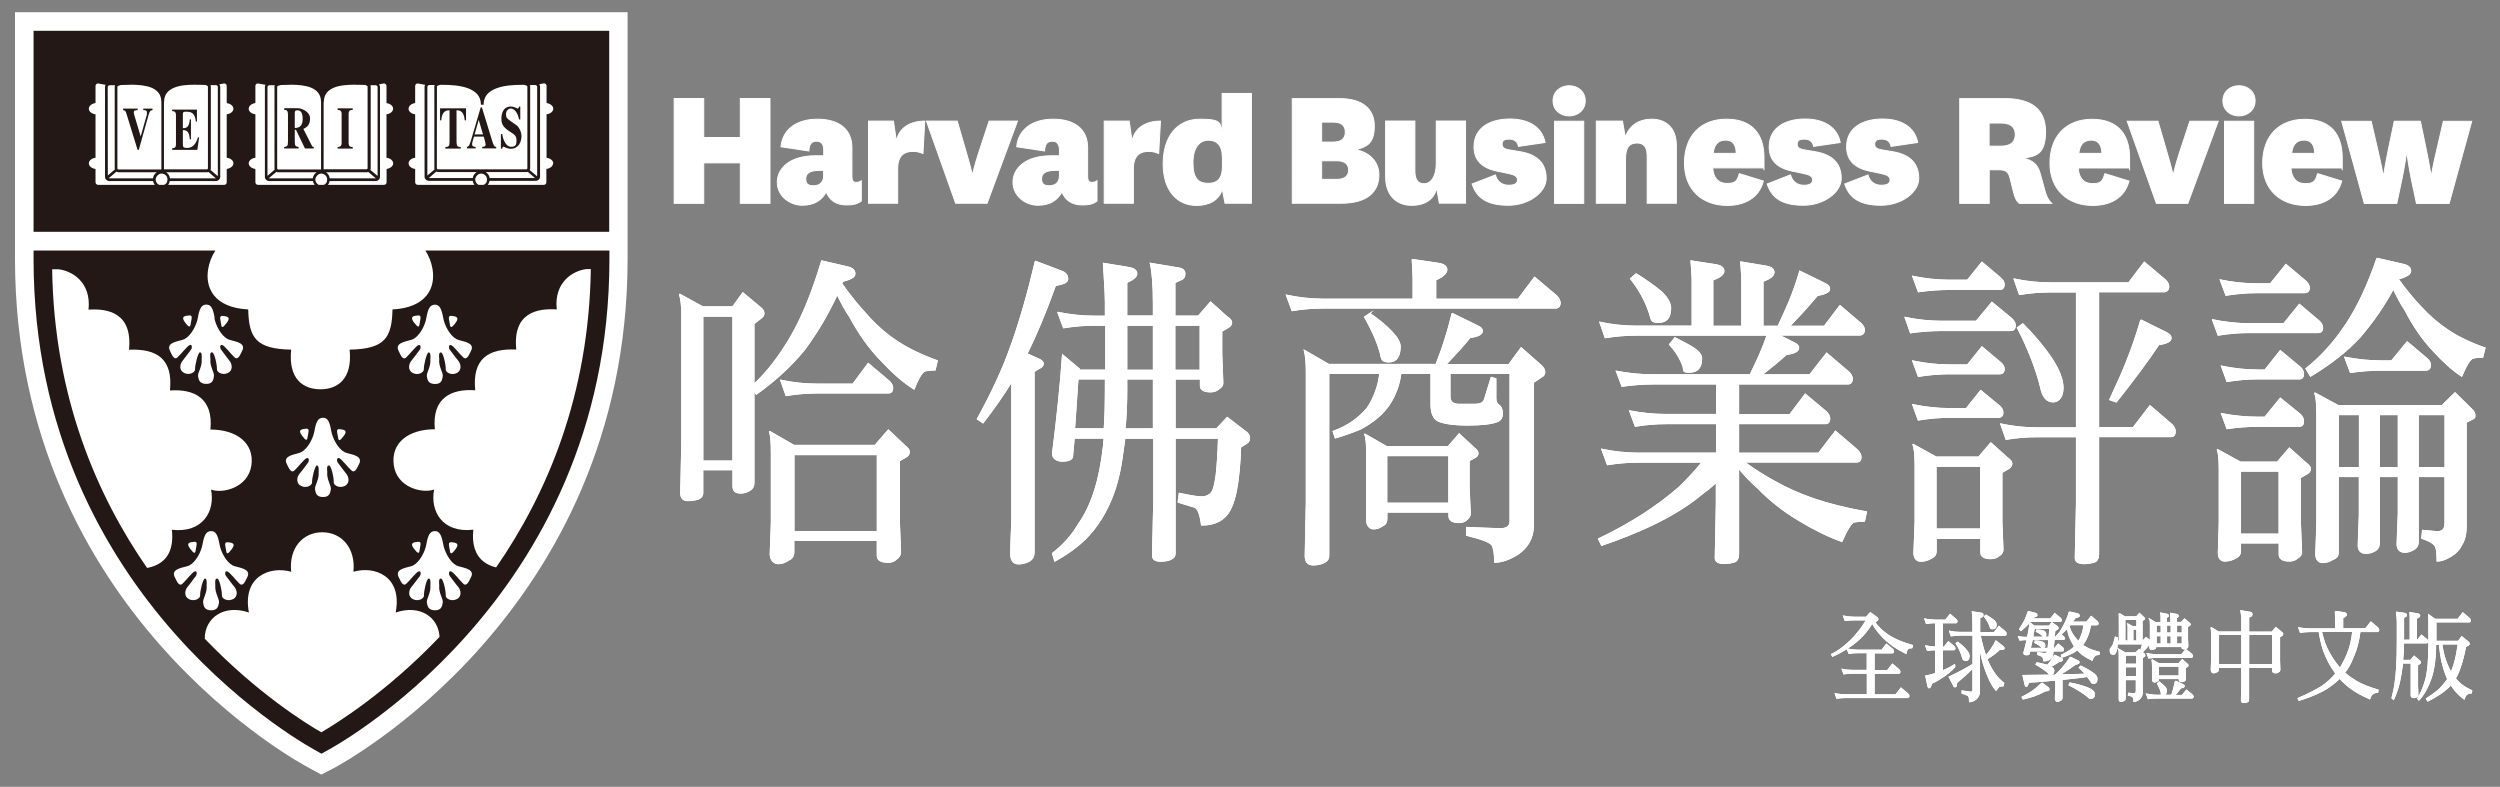 <?xml version="1.0" encoding="utf-8"?>
<!-- Generator: Adobe Illustrator 27.0.0, SVG Export Plug-In . SVG Version: 6.00 Build 0)  -->
<svg version="1.1" id="_圖層_1" xmlns="http://www.w3.org/2000/svg" xmlns:xlink="http://www.w3.org/1999/xlink" x="0px" y="0px"
	 viewBox="0 0 2502 787.4" style="enable-background:new 0 0 2502 787.4;" xml:space="preserve">
<rect x="0" y="0" width="2502" height="787.4" fill="#808080" stroke="none"/>
<style type="text/css">
	.st0{fill:#FFFFFF;stroke:#FFFFFF;stroke-miterlimit:10;}
	.st1{fill:#FFFFFF;}
	.st2{fill:#231815;}
</style>
<g>
	<polygon class="st0" points="674.7,203.5 674.7,98.6 704.3,98.6 704.3,137.6 740.9,137.6 740.9,98.6 770.6,98.6 770.6,203.5 
		740.9,203.5 740.9,163 704.3,163 704.3,203.5 	"/>
	<path class="st0" d="M852.6,176.5c0,3.9,1.1,6,4.2,6s3.6-0.7,5.2-1.6v20.3c-4,2.9-7.8,3.9-14.5,3.9c-11.2,0-17.3-5-20.6-13
		c-4.7,8.5-12.1,13.3-24.1,13.3s-24.9-8.9-24.9-23s12.8-26.5,38-26.5h8.5v-5.5c0-5.3-1.8-9.1-7.1-9.1s-7.4,3-7.8,9.8l-27.9-4.2
		c1.6-16.9,15-27.6,36.6-27.6s34.4,10.3,34.4,28.3L852.6,176.5L852.6,176.5L852.6,176.5z M824.3,170.5h-3.8
		c-10.5,0-14.1,3.2-14.1,8.5s2.7,6.9,7.8,6.9s10.1-2.5,10.1-10.1V170.5L824.3,170.5L824.3,170.5z"/>
	<path class="st0" d="M923.7,153.6c-3.4-1.2-5.4-2.1-10.1-2.1c-6.9,0-15.2,2.6-15.2,17.2v34.7h-29.2v-82.2h25l2.9,20.3
		c2.3-13.7,14.1-20.3,28.4-20.3L923.7,153.6L923.7,153.6L923.7,153.6z"/>
	<path class="st0" d="M927.3,121.2H958l9.6,33.1c3.5,11.9,5.4,20.1,5.4,20.1h0.4c0,0,1.8-8.2,5.6-20.1l10.9-33.1h28.4l-30.4,82.2
		h-31.5l-29.2-82.2H927.3L927.3,121.2z"/>
	<path class="st0" d="M1088.5,176.5c0,3.9,1.1,6,4.2,6s3.6-0.7,5.2-1.6v20.3c-4,2.9-7.8,3.9-14.5,3.9c-11.2,0-17.3-5-20.6-13
		c-4.7,8.5-12.1,13.3-24.1,13.3s-24.9-8.9-24.9-23s12.8-26.5,38-26.5h8.5v-5.5c0-5.3-1.8-9.1-7.1-9.1s-7.4,3-7.8,9.8l-27.9-4.2
		c1.6-16.9,15-27.6,36.6-27.6s34.4,10.3,34.4,28.3L1088.5,176.5L1088.5,176.5L1088.5,176.5z M1060.3,170.5h-3.8
		c-10.5,0-14.1,3.2-14.1,8.5s2.7,6.9,7.8,6.9s10.1-2.5,10.1-10.1V170.5L1060.3,170.5L1060.3,170.5z"/>
	<path class="st0" d="M1159.6,153.6c-3.4-1.2-5.4-2.1-10.1-2.1c-6.9,0-15.2,2.6-15.2,17.2v34.7h-29.2v-82.2h25l2.9,20.3
		c2.3-13.7,14.1-20.3,28.4-20.3L1159.6,153.6L1159.6,153.6L1159.6,153.6z"/>
	<path class="st0" d="M1223.1,93.5h29.3v109.9H1226l-2.7-14.2c-3.1,11-13,16.4-25.7,16.4c-19.6,0-33.5-14.9-33.5-41.6
		s13.4-44.7,36.9-44.7s19.2,4.8,22.1,12.6L1223.1,93.5L1223.1,93.5L1223.1,93.5z M1223.3,156.5c0-10.5-5.3-16.2-13.7-16.2
		s-15.7,6.3-15.7,22.6s5.8,20.6,15.4,20.6s14.1-5.5,14.1-16.7v-10.3L1223.3,156.5L1223.3,156.5z"/>
	<path class="st0" d="M1380,175.1c0,16.9-11.8,28.3-37.8,28.3h-48.9V98.7h47.4c22.6,0,34.7,10.1,34.7,27.4s-7.2,20.8-18.6,23.7
		C1371.8,152.8,1380,162.8,1380,175.1 M1322.7,142.2h11.4c7.6,0,12.3-2.8,12.3-10s-4.7-10-12.3-10h-11.4V142.2L1322.7,142.2
		L1322.7,142.2z M1322.7,179.5h15.4c7.4,0,11.6-3.2,11.6-9.3s-4.2-9.3-11.6-9.3h-15.4v18.5l0,0V179.5z"/>
	<path class="st0" d="M1437.8,188.1c-2.3,10.8-10.9,17.4-25.2,17.4s-25.9-9.3-25.9-28.7v-55.7h29.3v49.6c0,8.2,2.4,13.2,9.1,13.2
		s12.3-6.7,12.3-20.1v-42.7h29.3v82.2h-26.2L1437.8,188.1L1437.8,188.1L1437.8,188.1z"/>
	<path class="st0" d="M1496.6,175.1c1.7,6.8,6.9,10.3,13.2,10.3s8.9-1.8,8.9-5.4s-3.1-5.1-9.1-6.4l-11.2-2.3
		c-15.2-3.2-23.2-10.9-23.2-24.4c0-19.9,17.3-27.8,36-27.8s32.2,8.2,35.1,23.5l-26.6,3.9c-0.9-4.6-3.8-7.3-9.4-7.3s-7,2-7,5.2
		s2.3,4.8,6.7,5.5l11.2,1.9c18.5,3,26.2,12.8,26.2,26.7s-17.2,26.9-37.8,26.9s-31.6-6.8-36.3-21.3L1496.6,175.1L1496.6,175.1
		L1496.6,175.1z"/>
	<path class="st0" d="M1570.4,85.8c8.7,0,16.1,5.9,16.1,15.1s-7.4,15.1-16.1,15.1s-16.1-5.8-16.1-15.1S1561.7,85.8,1570.4,85.8
		 M1585,203.5h-29.2v-82.2h29.2V203.5L1585,203.5z"/>
	<path class="st0" d="M1626.7,137.1c4.3-12.2,14.1-17.8,26.6-17.8s24.4,7.4,24.4,26.3v57.8h-29.2v-46.8c0-8.4-2.6-13.5-10-13.5
		s-11.7,3.7-11.7,16.4v43.9h-29.2v-82.2h26.2l2.7,15.8L1626.7,137.1L1626.7,137.1z"/>
	<path class="st0" d="M1740.5,173.7l24.3,7.5c-4.7,17.6-19.6,24.4-36.2,24.4c-24.8,0-42.8-15.5-42.8-42.4s15.9-43.9,42.1-43.9
		s37.5,15.7,37.5,38.4c0,22.7,0,6.5-0.3,10.3h-51c0.5,10.1,5.6,15.6,14.3,15.6s10.3-2.6,12.3-10 M1737.6,153.5
		c0-7.1-2.5-13.3-10.7-13.3s-11.6,5.6-12.3,13.3H1737.6z"/>
	<path class="st0" d="M1792,175.1c1.7,6.8,6.9,10.3,13.2,10.3s8.9-1.8,8.9-5.4s-3.1-5.1-9.1-6.4l-11.2-2.3
		c-15.2-3.2-23.2-10.9-23.2-24.4c0-19.9,17.3-27.8,36-27.8s32.2,8.2,35.1,23.5l-26.6,3.9c-0.9-4.6-3.8-7.3-9.4-7.3s-7.1,2-7.1,5.2
		s2.4,4.8,6.7,5.5l11.2,1.9c18.5,3,26.2,12.8,26.2,26.7s-17.2,26.9-37.8,26.9s-31.6-6.8-36.3-21.3l23.3-9.1L1792,175.1L1792,175.1z"
		/>
	<path class="st0" d="M1869.5,175.1c1.7,6.8,6.9,10.3,13.2,10.3s8.9-1.8,8.9-5.4s-3.1-5.1-9.1-6.4l-11.2-2.3
		c-15.2-3.2-23.2-10.9-23.2-24.4c0-19.9,17.3-27.8,36-27.8s32.3,8.2,35.1,23.5l-26.6,3.9c-0.9-4.6-3.8-7.3-9.4-7.3s-7,2-7,5.2
		s2.3,4.8,6.7,5.5l11.2,1.9c18.5,3,26.2,12.8,26.2,26.7s-17.2,26.9-37.8,26.9s-31.6-6.8-36.3-21.3L1869.5,175.1L1869.5,175.1
		L1869.5,175.1z"/>
	<path class="st0" d="M2021,203.5c-3.5-2.8-4.7-6.8-6-11.7l-3.2-13c-1.8-7.5-4.9-8.9-11.8-8.9h-9.2v33.6h-29.5V98.7h45.6
		c23.9,0,40.3,9.1,40.3,33s-10.8,24.7-22.6,26.6c9.8,2,14.7,6.3,17.2,15.3l5,18c1.3,4.6,2.7,8.2,6.5,11.9H2021L2021,203.5
		L2021,203.5z M1990.7,146.3h11.4c10.3,0,14.8-4.1,14.8-11.6s-4.5-11.6-14.8-11.6h-11.4V146.3L1990.7,146.3L1990.7,146.3z"/>
	<path class="st0" d="M2106.4,173.7l24.3,7.5c-4.7,17.6-19.6,24.4-36.2,24.4c-24.8,0-42.9-15.5-42.9-42.3s16-43.9,42.2-43.9
		s37.5,15.7,37.5,38.4c0,22.7,0,6.5-0.4,10.3h-51c0.5,10.1,5.6,15.7,14.3,15.7s10.3-2.7,12.3-10 M2103.5,153.5
		c0-7.1-2.5-13.3-10.7-13.3s-11.6,5.7-12.3,13.3H2103.5z"/>
	<path class="st0" d="M2129,121.3h30.7l9.6,33.1c3.5,11.9,5.4,20.1,5.4,20.1h0.4c0,0,1.8-8.2,5.6-20.1l10.9-33.1h28.4l-30.4,82.2
		h-31.5l-29.2-82.2H2129z"/>
	<path class="st0" d="M2240.8,85.8c8.7,0,16.1,5.9,16.1,15.1s-7.4,15.1-16.1,15.1s-16.1-5.8-16.1-15.1S2232.1,85.8,2240.8,85.8
		 M2255.5,203.5h-29.2v-82.2h29.2V203.5L2255.5,203.5z"/>
	<path class="st0" d="M2319.3,173.7l24.3,7.5c-4.7,17.6-19.6,24.4-36.2,24.4c-24.8,0-42.9-15.5-42.9-42.3s16-43.9,42.2-43.9
		s37.4,15.7,37.4,38.4c0,22.7,0,6.5-0.3,10.3h-51c0.5,10.1,5.6,15.7,14.3,15.7s10.3-2.7,12.3-10 M2316.5,153.5
		c0-7.1-2.5-13.3-10.7-13.3s-11.6,5.7-12.3,13.3H2316.5z"/>
	<path class="st0" d="M2422.3,121.3l6,28.7c3,14.7,4.7,25.8,4.7,25.8h0.3c0,0,1.8-10.9,5.3-25.4l6.7-29h28.4l-22.6,82.2h-32.7
		l-5.1-24c-2.5-12.1-4.5-26.4-4.5-26.4h-0.4c0,0-2,14.3-4.6,26.4l-5.1,24h-32.5l-22.6-82.2h29.5l6.7,29c3.5,14.6,5.3,25.4,5.3,25.4
		h0.4c0,0,1.6-11,4.7-25.8l6-28.7L2422.3,121.3L2422.3,121.3L2422.3,121.3z"/>
	<path class="st0" d="M1845,616.6c3.6,0.7,7.3,1.1,10.9,1.1h11.9l4-4.6l6.3,4.6c0.9,0.7,1.4,1.4,1.4,1.8c0,0.9-1.1,1.9-3.4,3
		c3,4.2,6.3,7.7,10.1,10.6c3.4,2.7,7.6,5.2,12.5,7.4c4.3,2,9.5,3.8,15.4,5.5l-0.7,2.3c-1.9,0-3.2,0.3-3.9,1c-0.8,0.8-1.5,2.3-2,4.6
		c-4.6-2.3-8.8-4.7-12.5-7.2c-5.4-3.9-9.8-7.8-13.1-11.7c-2.6-2.7-5.3-6.5-8.1-11.4c-3.1,4.8-6.1,8.9-9.1,12.1
		c-4.7,5.1-10,9.4-15.8,13c-4.9,3.2-9.8,5.9-14.9,8.1l-1-1.9c3.7-1.7,7.6-4.2,11.7-7.4c5.4-4.3,10.1-8.9,14-13.8
		c3.4-4,6.5-8.4,9.3-13.3h-12.1c-3.1,0-6.2,0.2-9.3,0.6L1845,616.6L1845,616.6L1845,616.6z M1848.8,649.5c3.7,0.8,7.3,1.2,10.9,1.2
		h23.6l4.6-6l6.2,5.1c0.7,0.7,1,1.4,1,2c0,1-0.4,1.6-1.3,1.6h-18.2v17.7h13.3l5-6.4l6.5,5.4c0.7,0.7,1.1,1.4,1.1,2.2
		s-0.5,1.5-1.4,1.5h-24.5v21.6h21.6l5.3-6.8l6.9,5.8c0.7,0.7,1.1,1.4,1.1,2.2s-0.5,1.5-1.6,1.5h-61.3c-3.1,0-6.2,0.2-9.3,0.7
		l-1.6-4.5c3.6,0.7,7.3,1,10.9,1h21.2v-21.6h-14.2c-3.1,0-6.2,0.2-9.3,0.7l-1.7-4.6c3.6,0.8,7.3,1.1,10.9,1.1h14.2v-17.7h-9
		c-3.1,0-6.1,0.2-9.3,0.7l-1.7-4.6v0.2L1848.8,649.5z"/>
	<path class="st0" d="M1845,616.6c3.6,0.7,7.3,1.1,10.9,1.1h11.9l4-4.6l6.3,4.6c0.9,0.7,1.4,1.4,1.4,1.8c0,0.9-1.1,1.9-3.4,3
		c3,4.2,6.3,7.7,10.1,10.6c3.4,2.7,7.6,5.2,12.5,7.4c4.3,2,9.5,3.8,15.4,5.5l-0.7,2.3c-1.9,0-3.2,0.3-3.9,1c-0.8,0.8-1.5,2.3-2,4.6
		c-4.6-2.3-8.8-4.7-12.5-7.2c-5.4-3.9-9.8-7.8-13.1-11.7c-2.6-2.7-5.3-6.5-8.1-11.4c-3.1,4.8-6.1,8.9-9.1,12.1
		c-4.7,5.1-10,9.4-15.8,13c-4.9,3.2-9.8,5.9-14.9,8.1l-1-1.9c3.7-1.7,7.6-4.2,11.7-7.4c5.4-4.3,10.1-8.9,14-13.8
		c3.4-4,6.5-8.4,9.3-13.3h-12.1c-3.1,0-6.2,0.2-9.3,0.6L1845,616.6L1845,616.6L1845,616.6z M1848.8,649.5c3.7,0.8,7.3,1.2,10.9,1.2
		h23.6l4.6-6l6.2,5.1c0.7,0.7,1,1.4,1,2c0,1-0.4,1.6-1.3,1.6h-18.2v17.7h13.3l5-6.4l6.5,5.4c0.7,0.7,1.1,1.4,1.1,2.2
		s-0.5,1.5-1.4,1.5h-24.5v21.6h21.6l5.3-6.8l6.9,5.8c0.7,0.7,1.1,1.4,1.1,2.2s-0.5,1.5-1.6,1.5h-61.3c-3.1,0-6.2,0.2-9.3,0.7
		l-1.6-4.5c3.6,0.7,7.3,1,10.9,1h21.2v-21.6h-14.2c-3.1,0-6.2,0.2-9.3,0.7l-1.7-4.6c3.6,0.8,7.3,1.1,10.9,1.1h14.2v-17.7h-9
		c-3.1,0-6.1,0.2-9.3,0.7l-1.7-4.6v0.2L1848.8,649.5z"/>
	<path class="st0" d="M1926.5,619.5c3.7,0.8,7.3,1.1,10.9,1.1h9.7l4.6-5.7l5.9,5c0.7,0.6,1,1.2,1,1.8c0,1-0.4,1.6-1.4,1.6h-13.3
		v24.4h1.7l4.3-5.4l5.7,4.7c0.6,0.6,0.9,1.2,0.9,1.8c0,1-0.4,1.5-1.3,1.5h-11.3v21.2c1.2-0.5,2.4-1,3.5-1.5c3.4-1.6,6.4-3.2,8.8-4.8
		l0.2,2.2c-1.9,2.2-4.1,4.2-6.5,6.1c-2.5,2.1-5.8,4.4-9.9,6.8c-2.4,1.5-4.6,2.6-6.7,3.5l-1,2.6c-0.4,1.3-1,2-1.7,2
		c-0.6-0.2-1-0.7-1.2-1.8l-2.1-10.1c2.6-0.4,6-1.2,9.9-2.5v-23.7c-2.8,0-5.5,0.2-8.3,0.7l-1.6-4.6c3.3,0.7,6.6,1.1,9.9,1.2v-24.4
		c-3.1,0-6.2,0.3-9.3,0.8l-1.6-4.6h0.2L1926.5,619.5z M1951.1,631.7c3.6,0.8,7.3,1.2,10.9,1.2h12.5v-7.7c0-5.8-0.2-10.1-0.6-12.9
		l8.5,1.3c1.4,0,2.2,0.7,2.2,1.8s-0.5,1.8-1.4,2.1l-1.9,0.9V633h14.6l4.6-6.1l6.3,5.3c0.7,0.6,1,1.3,1,1.9c0,1-0.4,1.6-1.3,1.6
		h-24.8c1.7,8,3.6,14.8,5.4,20.1l0.2,0.7c2.2-2.5,3.9-4.6,5.2-6.5c2.1-3,3.8-5.9,5-8.6l6.9,5.4c0.9,0.7,1.4,1.5,1.4,2.2
		s-1.6,1.1-4.7,1.1c-2.8,2.8-7,5.9-12.6,9.5c2,5,4.3,9.4,6.9,13.3c3.1,4.6,6.5,8.2,10,10.8l-0.7,2.8c-1.2,0-2.3,0-3.2,0.3
		c-1,0.2-2.2,1.6-3.8,4.1c-3-3.5-5.5-7.7-7.6-12.8c-2.6-5.9-4.9-12.3-6.6-19.4c-0.9-3.5-1.7-7.6-2.4-12.3V692c0,3.2-1.3,5.9-3.9,8
		c-2.3,1.6-4.3,2.3-6.1,2.3c0-2.6-0.2-4.3-0.6-5.3c-0.5-0.9-2.9-2-6.9-3.2v-2.3l8.9,1.2c1.3,0,2-0.7,2-2.2v-22.1
		c-5.2,5.3-10.6,10.2-16.2,14.8l-0.4,2.9c-0.1,0.8-0.5,1.3-1.3,1.3s-1.3-0.6-1.6-1.7l-4.3-8.2c7.8-3.6,15.8-7.8,23.9-12.7v-29.2
		h-12.5c-3.1,0-6.2,0.2-9.3,0.8l-1.7-4.6l0,0L1951.1,631.7z M1959.4,642.7c3.4,2.6,6.1,5.1,8.2,7.6c2.1,2.4,3.1,4.4,3.1,6.2
		c0,3-1.1,4.6-3.3,4.6s-2.9-1.2-3.5-3.5c-1.2-4.4-3.2-8.9-6.2-13.7L1959.4,642.7L1959.4,642.7z M1987.6,615.6c3.3,2,5.9,3.7,7.7,5.1
		c1.7,1.6,2.5,3,2.5,4.4c0,2.8-1.2,4.2-3.6,4.2s-2.1-0.9-2.7-2.7c-1.2-3.4-3.1-6.5-5.6-9.6L1987.6,615.6L1987.6,615.6L1987.6,615.6z
		"/>
	<path class="st0" d="M1926.5,619.5c3.7,0.8,7.3,1.1,10.9,1.1h9.7l4.6-5.7l5.9,5c0.7,0.6,1,1.2,1,1.8c0,1-0.4,1.6-1.4,1.6h-13.3
		v24.4h1.7l4.3-5.4l5.7,4.7c0.6,0.6,0.9,1.2,0.9,1.8c0,1-0.4,1.5-1.3,1.5h-11.3v21.2c1.2-0.5,2.4-1,3.5-1.5c3.4-1.6,6.4-3.2,8.8-4.8
		l0.2,2.2c-1.9,2.2-4.1,4.2-6.5,6.1c-2.5,2.1-5.8,4.4-9.9,6.8c-2.4,1.5-4.6,2.6-6.7,3.5l-1,2.6c-0.4,1.3-1,2-1.7,2
		c-0.6-0.2-1-0.7-1.2-1.8l-2.1-10.1c2.6-0.4,6-1.2,9.9-2.5v-23.7c-2.8,0-5.5,0.2-8.3,0.7l-1.6-4.6c3.3,0.7,6.6,1.1,9.9,1.2v-24.4
		c-3.1,0-6.2,0.3-9.3,0.8l-1.6-4.6h0.2L1926.5,619.5z M1951.1,631.7c3.6,0.8,7.3,1.2,10.9,1.2h12.5v-7.7c0-5.8-0.2-10.1-0.6-12.9
		l8.5,1.3c1.4,0,2.2,0.7,2.2,1.8s-0.5,1.8-1.4,2.1l-1.9,0.9V633h14.6l4.6-6.1l6.3,5.3c0.7,0.6,1,1.3,1,1.9c0,1-0.4,1.6-1.3,1.6
		h-24.8c1.7,8,3.6,14.8,5.4,20.1l0.2,0.7c2.2-2.5,3.9-4.6,5.2-6.5c2.1-3,3.8-5.9,5-8.6l6.9,5.4c0.9,0.7,1.4,1.5,1.4,2.2
		s-1.6,1.1-4.7,1.1c-2.8,2.8-7,5.9-12.6,9.5c2,5,4.3,9.4,6.9,13.3c3.1,4.6,6.5,8.2,10,10.8l-0.7,2.8c-1.2,0-2.3,0-3.2,0.3
		c-1,0.2-2.2,1.6-3.8,4.1c-3-3.5-5.5-7.7-7.6-12.8c-2.6-5.9-4.9-12.3-6.6-19.4c-0.9-3.5-1.7-7.6-2.4-12.3V692c0,3.2-1.3,5.9-3.9,8
		c-2.3,1.6-4.3,2.3-6.1,2.3c0-2.6-0.2-4.3-0.6-5.3c-0.5-0.9-2.9-2-6.9-3.2v-2.3l8.9,1.2c1.3,0,2-0.7,2-2.2v-22.1
		c-5.2,5.3-10.6,10.2-16.2,14.8l-0.4,2.9c-0.1,0.8-0.5,1.3-1.3,1.3s-1.3-0.6-1.6-1.7l-4.3-8.2c7.8-3.6,15.8-7.8,23.9-12.7v-29.2
		h-12.5c-3.1,0-6.2,0.2-9.3,0.8l-1.7-4.6l0,0L1951.1,631.7z M1959.4,642.7c3.4,2.6,6.1,5.1,8.2,7.6c2.1,2.4,3.1,4.4,3.1,6.2
		c0,3-1.1,4.6-3.3,4.6s-2.9-1.2-3.5-3.5c-1.2-4.4-3.2-8.9-6.2-13.7L1959.4,642.7L1959.4,642.7z M1987.6,615.6c3.3,2,5.9,3.7,7.7,5.1
		c1.7,1.6,2.5,3,2.5,4.4c0,2.8-1.2,4.2-3.6,4.2s-2.1-0.9-2.7-2.7c-1.2-3.4-3.1-6.5-5.6-9.6L1987.6,615.6L1987.6,615.6L1987.6,615.6z
		"/>
	<path class="st0" d="M2031.6,623.2l4.2,3.4h15l2.7-3.4l5.3,3.7c0.6,0.6,1,1.1,1,1.7s-1.1,1.4-3.3,2.6c-0.2,2.3-0.4,4.5-0.6,6.5h1.3
		l3.7-4.2l4.5,3.9l0.7,1.4c0,0.8-0.4,1.2-1,1.2h-9.3c-0.3,3.4-0.6,6.3-0.9,8.8h1.3l3.7-4.2l4.6,3.8l0.7,1.5c0,1-0.3,1.6-0.9,1.6
		h-9.5c-0.3,2.6-0.6,4.2-0.8,5c-0.6,1.7-1.6,2.9-3,3.5c-1.3,1-3.2,1.4-5.6,1.4c-0.3-2.7-0.9-4.3-1.9-4.7l-4.4-1.8l0.4-1.8l6.5,1
		c0.9,0,1.6-0.2,2.2-0.6c0.6-0.4,1-1.1,1.2-2h-17.9c-0.2,1-0.5,2-0.8,3c-0.2,0.5-1.1,0.8-2.6,0.8s-2.7-0.6-2.7-1.8
		c1.3-4.7,2.4-9.2,3.3-13.3c-2.4,0-4.8,0-7.2,0.4l-1.4-3.4c3,0.5,6,0.7,9,0.7c1.1-5.2,2-10,2.6-14.5 M2029.9,612l6.8,1.7
		c1.2,0.3,1.9,0.9,1.9,1.8s-0.4,1.2-1.3,1.3l-2.4,1l-1,1.6h18.2l4.3-5.4l5.7,4.7c0.6,0.6,0.9,1.2,0.9,1.9c0,1-0.5,1.4-1.4,1.4h-29.8
		c-0.8,1-1.6,2-2.6,3c-1.6,1.7-3.8,3.8-6.7,6.1l-1.3-1.5c2.1-3,3.8-5.9,5.2-8.7c1.4-2.9,2.5-5.8,3.4-8.8 M2043.5,683.5l6.2,4.6
		c0.7,0.6,1.1,1.2,1.1,1.9s-1.3,1.4-4,1.5c-3.6,2-7.3,3.7-11.3,5.1c-2.3,0.8-5.9,1.8-10.8,3l-1-1.9c4.5-2.3,8-4.4,10.7-6.2
		C2037.7,689,2040.8,686.4,2043.5,683.5 M2071.9,657.6l7.5,3.7c1,0.4,1.4,0.9,1.4,1.6s-1.2,1.6-3.6,1.9c-4.2,3-9.4,6.6-15.7,10.5
		c3.1,0,6.1,0,9.1-0.2c6.3,0,11.9-0.2,16.7-0.4c-1.9-2.2-4.1-4.4-6.4-6.6l1.6-1.5c5.1,2.5,9.1,4.8,12,6.9c2.8,1.9,4.2,3.9,4.2,5.8
		c0,3-1.1,4.6-3.3,4.6s-2.1-0.7-3-2.3c-1-1.5-2.2-3-3.4-4.6c-4.6,0.7-9.6,1.4-15,1.9c-3.1,0.3-6.5,0.7-10.3,1.1v18.4
		c0,1.1-0.5,2-1.7,2.6c-1.1,0.6-2.1,0.9-3,0.9s-1.9-0.8-2-2.3l0.3-9.9v-9.1c-3,0.3-6.2,0.6-9.5,0.9c-6.4,0.6-12.2,1-17.6,1.3
		l-0.8,2.4c-0.4,1.2-0.9,1.8-1.5,1.8s-1-0.7-1.2-1.7l-2.1-9.3c6.2,0,13.8-0.2,22.7-0.3h9.7c3.2-3.1,5.6-5.6,7.3-7.5
		c3.1-3.7,5.6-7.1,7.6-10.3 M2049.7,648.9c0.2-2,0.5-4.9,0.8-8.8h-16.6c-0.6,2.8-1.2,5.8-2,8.8H2049.7z M2034.3,637.7h16.4
		c0.2-2.6,0.4-5.5,0.7-8.8h-15.5C2035.4,631.7,2034.9,634.7,2034.3,637.7 M2036.8,641.5c3.6,0,6.1,0.6,7.6,1.3
		c1.4,0.6,2.1,1.8,2.1,3.3s-0.7,2-2.1,2s-0.9-0.3-1.4-0.9c-1.8-1.5-4-2.8-6.5-4.1l0.3-1.5l0,0L2036.8,641.5z M2056.1,655.6l6.7,3.2
		c0.9,0.3,1.3,0.8,1.3,1.4c0,1-1.1,1.6-3.3,1.9c-2.3,1.5-5.2,3.2-8.6,5.1c2.2,1.1,3.3,2.4,3.3,3.7c0,2.6-1.1,3.8-3.3,3.8
		s-1.3-0.4-2-1.1c-3.2-2.8-7.4-5.7-12.6-8.7l1-1.6c4.2,0.8,7.7,1.7,10.5,2.6c1.2-1.5,2.2-2.7,3-3.7c1.7-2.2,3-4.5,4.1-6.5
		 M2038.2,630.5c3.4,0,5.8,0.5,7.2,1.1c1.4,0.7,2.1,1.8,2.1,3.4s-0.7,1.9-1.9,1.9s-0.9-0.3-1.4-0.9c-1.8-1.5-3.8-2.9-6.2-4.1
		l0.3-1.6v0.2H2038.2z M2071,612.4l7.8,1.8c1.4,0.3,2.1,1,2.1,1.9s-0.5,1.2-1.4,1.3l-2.9,1c-0.8,1.5-1.7,2.9-2.7,4.2h14.3l4.7-5.7
		l5.9,5c0.7,0.6,1,1.3,1,2c0,1-0.5,1.4-1.4,1.4h-6.2c-0.6,4.3-1.6,8-3,11.2c-1.4,3.5-3,6.4-4.8,8.5l-0.4,0.6c1.5,1,3.2,2,5.1,3
		c2.9,1.5,6.8,2.9,11.9,4.2l-0.3,2.2c-1.6,0-2.9,0.3-3.8,1c-1.2,0.6-2.2,2.1-3.1,4.8c-4-1.9-7.2-3.8-9.6-5.6
		c-1.9-1.6-3.7-3.2-5.2-4.9c-0.6,0.5-1.2,0.9-1.8,1.3c-3,2.1-7.5,4.1-13.5,6.1l-0.7-2c4.1-2,7.4-3.9,10-5.7c1.2-0.9,2.3-1.9,3.3-3
		c-2.3-3.5-4.2-7.2-5.7-11.2c-0.6-2-1.2-4.3-1.8-7c-1.6,1.7-3.5,3.6-5.8,5.7l-1.4-1.8c2.2-3.5,4.1-6.9,5.6-10.1
		c1.5-3.3,2.8-6.6,3.7-10.1 M2070.7,626.7c0.6,2.2,1.4,4.1,2.2,5.8c1.8,3.2,4,6.2,6.6,9l0.6,0.7c1.3-2,2.5-4.5,3.4-7.3
		c1.1-2.8,1.8-6,2.2-9.7h-13.8l-1.3,1.6L2070.7,626.7L2070.7,626.7z M2071.6,683.5c7.7,1.5,13.7,3.2,18.2,5.1
		c4.2,1.8,6.4,3.9,6.4,6.3s-1.2,3.9-3.6,3.9s-1.9-0.6-3.2-1.7c-4.8-3.8-11-7.7-18.7-11.6L2071.6,683.5L2071.6,683.5L2071.6,683.5z"
		/>
	<path class="st0" d="M2031.6,623.2l4.2,3.4h15l2.7-3.4l5.3,3.7c0.6,0.6,1,1.1,1,1.7s-1.1,1.4-3.3,2.6c-0.2,2.3-0.4,4.5-0.6,6.5h1.3
		l3.7-4.2l4.5,3.9l0.7,1.4c0,0.8-0.4,1.2-1,1.2h-9.3c-0.3,3.4-0.6,6.3-0.9,8.8h1.3l3.7-4.2l4.6,3.8l0.7,1.5c0,1-0.3,1.6-0.9,1.6
		h-9.5c-0.3,2.6-0.6,4.2-0.8,5c-0.6,1.7-1.6,2.9-3,3.5c-1.3,1-3.2,1.4-5.6,1.4c-0.3-2.7-0.9-4.3-1.9-4.7l-4.4-1.8l0.4-1.8l6.5,1
		c0.9,0,1.6-0.2,2.2-0.6c0.6-0.4,1-1.1,1.2-2h-17.9c-0.2,1-0.5,2-0.8,3c-0.2,0.5-1.1,0.8-2.6,0.8s-2.7-0.6-2.7-1.8
		c1.3-4.7,2.4-9.2,3.3-13.3c-2.4,0-4.8,0-7.2,0.4l-1.4-3.4c3,0.5,6,0.7,9,0.7c1.1-5.2,2-10,2.6-14.5 M2029.9,612l6.8,1.7
		c1.2,0.3,1.9,0.9,1.9,1.8s-0.4,1.2-1.3,1.3l-2.4,1l-1,1.6h18.2l4.3-5.4l5.7,4.7c0.6,0.6,0.9,1.2,0.9,1.9c0,1-0.5,1.4-1.4,1.4h-29.8
		c-0.8,1-1.6,2-2.6,3c-1.6,1.7-3.8,3.8-6.7,6.1l-1.3-1.5c2.1-3,3.8-5.9,5.2-8.7c1.4-2.9,2.5-5.8,3.4-8.8 M2043.5,683.5l6.2,4.6
		c0.7,0.6,1.1,1.2,1.1,1.9s-1.3,1.4-4,1.5c-3.6,2-7.3,3.7-11.3,5.1c-2.3,0.8-5.9,1.8-10.8,3l-1-1.9c4.5-2.3,8-4.4,10.7-6.2
		C2037.7,689,2040.8,686.4,2043.5,683.5 M2071.9,657.6l7.5,3.7c1,0.4,1.4,0.9,1.4,1.6s-1.2,1.6-3.6,1.9c-4.2,3-9.4,6.6-15.7,10.5
		c3.1,0,6.1,0,9.1-0.2c6.3,0,11.9-0.2,16.7-0.4c-1.9-2.2-4.1-4.4-6.4-6.6l1.6-1.5c5.1,2.5,9.1,4.8,12,6.9c2.8,1.9,4.2,3.9,4.2,5.8
		c0,3-1.1,4.6-3.3,4.6s-2.1-0.7-3-2.3c-1-1.5-2.2-3-3.4-4.6c-4.6,0.7-9.6,1.4-15,1.9c-3.1,0.3-6.5,0.7-10.3,1.1v18.4
		c0,1.1-0.5,2-1.7,2.6c-1.1,0.6-2.1,0.9-3,0.9s-1.9-0.8-2-2.3l0.3-9.9v-9.1c-3,0.3-6.2,0.6-9.5,0.9c-6.4,0.6-12.2,1-17.6,1.3
		l-0.8,2.4c-0.4,1.2-0.9,1.8-1.5,1.8s-1-0.7-1.2-1.7l-2.1-9.3c6.2,0,13.8-0.2,22.7-0.3h9.7c3.2-3.1,5.6-5.6,7.3-7.5
		c3.1-3.7,5.6-7.1,7.6-10.3 M2049.7,648.9c0.2-2,0.5-4.9,0.8-8.8h-16.6c-0.6,2.8-1.2,5.8-2,8.8H2049.7z M2034.3,637.7h16.4
		c0.2-2.6,0.4-5.5,0.7-8.8h-15.5C2035.4,631.7,2034.9,634.7,2034.3,637.7 M2036.8,641.5c3.6,0,6.1,0.6,7.6,1.3
		c1.4,0.6,2.1,1.8,2.1,3.3s-0.7,2-2.1,2s-0.9-0.3-1.4-0.9c-1.8-1.5-4-2.8-6.5-4.1l0.3-1.5l0,0L2036.8,641.5z M2056.1,655.6l6.7,3.2
		c0.9,0.3,1.3,0.8,1.3,1.4c0,1-1.1,1.6-3.3,1.9c-2.3,1.5-5.2,3.2-8.6,5.1c2.2,1.1,3.3,2.4,3.3,3.7c0,2.6-1.1,3.8-3.3,3.8
		s-1.3-0.4-2-1.1c-3.2-2.8-7.4-5.7-12.6-8.7l1-1.6c4.2,0.8,7.7,1.7,10.5,2.6c1.2-1.5,2.2-2.7,3-3.7c1.7-2.2,3-4.5,4.1-6.5
		 M2038.2,630.5c3.4,0,5.8,0.5,7.2,1.1c1.4,0.7,2.1,1.8,2.1,3.4s-0.7,1.9-1.9,1.9s-0.9-0.3-1.4-0.9c-1.8-1.5-3.8-2.9-6.2-4.1
		l0.3-1.6v0.2H2038.2z M2071,612.4l7.8,1.8c1.4,0.3,2.1,1,2.1,1.9s-0.5,1.2-1.4,1.3l-2.9,1c-0.8,1.5-1.7,2.9-2.7,4.2h14.3l4.7-5.7
		l5.9,5c0.7,0.6,1,1.3,1,2c0,1-0.5,1.4-1.4,1.4h-6.2c-0.6,4.3-1.6,8-3,11.2c-1.4,3.5-3,6.4-4.8,8.5l-0.4,0.6c1.5,1,3.2,2,5.1,3
		c2.9,1.5,6.8,2.9,11.9,4.2l-0.3,2.2c-1.6,0-2.9,0.3-3.8,1c-1.2,0.6-2.2,2.1-3.1,4.8c-4-1.9-7.2-3.8-9.6-5.6
		c-1.9-1.6-3.7-3.2-5.2-4.9c-0.6,0.5-1.2,0.9-1.8,1.3c-3,2.1-7.5,4.1-13.5,6.1l-0.7-2c4.1-2,7.4-3.9,10-5.7c1.2-0.9,2.3-1.9,3.3-3
		c-2.3-3.5-4.2-7.2-5.7-11.2c-0.6-2-1.2-4.3-1.8-7c-1.6,1.7-3.5,3.6-5.8,5.7l-1.4-1.8c2.2-3.5,4.1-6.9,5.6-10.1
		c1.5-3.3,2.8-6.6,3.7-10.1 M2070.7,626.7c0.6,2.2,1.4,4.1,2.2,5.8c1.8,3.2,4,6.2,6.6,9l0.6,0.7c1.3-2,2.5-4.5,3.4-7.3
		c1.1-2.8,1.8-6,2.2-9.7h-13.8l-1.3,1.6L2070.7,626.7L2070.7,626.7z M2071.6,683.5c7.7,1.5,13.7,3.2,18.2,5.1
		c4.2,1.8,6.4,3.9,6.4,6.3s-1.2,3.9-3.6,3.9s-1.9-0.6-3.2-1.7c-4.8-3.8-11-7.7-18.7-11.6L2071.6,683.5L2071.6,683.5L2071.6,683.5z"
		/>
	<path class="st0" d="M2120.9,613.9l5.6,3.4h11.7l3-3.4l4,3.8c0.7,0.6,1.1,1.1,1.1,1.5l-0.8,1l-1.7,0.9v20.4h0.8l3.2-3.5l4.3,3.4
		v-16.1c0-2.9-0.2-4.8-0.7-5.7l5.7,3.4h5.7v-5.3c0-1.3-0.1-2.7-0.4-4.2l6.1,1.2c1.1,0.2,1.6,0.7,1.6,1.5s-0.2,0.8-0.9,1.1l-1.1,0.7
		v4.9h4.5V618c0-1.3-0.1-2.7-0.3-4.2l6.1,1.1c1.1,0.2,1.6,0.7,1.6,1.5s-0.3,0.9-0.9,1.2l-1.1,0.7v4.6h5l3.3-3.4l4.5,3.8
		c0.8,0.6,1.2,1.1,1.2,1.5s-0.3,1-0.9,1.3l-1.8,1v12.5l0.3,7.1c0,0.8-0.3,1.4-1,1.8c-0.6,0.6-1.4,0.9-2.4,0.9
		c-1.8,0-2.6-0.6-2.6-1.5v-0.8h-26.1v0.4c0,0.9-0.4,1.5-1.2,1.8c-0.8,0.5-1.8,0.8-2.7,0.8s-1.9-0.6-2.1-1.8l0.2-3l-1.5,0.5
		c-1.6,2.1-3.7,4.4-6.3,6.9l1.9,1.6c0.5,0.4,0.8,1,0.8,1.6s-0.3,1-0.9,1.3l-1.7,1.1v34.3c0,2.1-0.4,3.8-1.3,5
		c-0.6,1.2-1.6,2.3-3.1,3.1c-1.5,0.9-2.8,1.4-3.9,1.4c0-1.9-0.2-3.2-0.6-3.9c-0.4-0.9-2.1-1.8-5.1-2.6l0.3-1.8l5.4,0.4
		c0.8,0,1.3-0.2,1.6-0.6c0.5-0.4,0.7-1.2,0.7-2.5v-10.9h-11.1v18.9c0,1.1-0.4,1.7-1.3,2c-0.8,0.6-1.7,1-2.8,1s-1.9-0.8-1.9-2.3
		v-44.2c0-3.1-0.2-5.1-0.6-6l6.6,3.8h10.4l3.6-3.4l1.4,1.3c0.9-2.6,1.6-4.9,2.1-6.9h-25.5c0,2-0.2,3.8-0.5,5.3
		c-0.4,1.8-0.9,3.1-1.4,4c-0.5,0.8-1.1,1.2-1.7,1.2c-2.2,0-3.4-1.2-3.4-3.8s0.4-1.7,1-2.7c0.8-1,1.5-2.2,2.2-3.8
		c0.7-2,1.3-4.3,1.9-7l2,0.6v3.5h2v-22.3c0-2.3,0-4.1-0.3-5.3 M2126.5,641.5h3.3V629c0-2,0-3.5-0.3-4.6l4.5,2.6h4.6v-7.1h-12v21.6
		H2126.5z M2127.2,664.7h11.1v-9.1h-11.1V664.7z M2127.2,677.2h11.1v-9.9h-11.1V677.2z M2134.6,641.5h4v-11.8h-4V641.5z
		 M2177.3,681.7l7.3,3.4c0.9,0.4,1.4,0.9,1.4,1.5c0,1-1.2,1.6-3.7,1.9c-1.5,2.2-3.4,4.7-5.8,7.5h7.4l4.3-5.3l5.7,4.6
		c0.6,0.6,1,1.2,1,1.8c0,1-0.5,1.5-1.4,1.5h-34.3c-3.1,0-6.3,0.2-9.3,0.6l-1.7-4.6c3.7,0.8,7.3,1.2,11,1.2h14.2
		c0.9-2.7,1.5-4.8,2-6.5c0.7-2.7,1.3-5.3,1.8-7.8 M2148.9,654.1c3.6,0.8,7.3,1.2,11,1.2h23.3l4.4-5.3l5.7,4.6
		c0.6,0.7,0.9,1.2,0.9,1.8c0,1-0.4,1.5-1.3,1.5h-33.1c-3.1,0-6.2,0.2-9.3,0.7l-1.7-4.6h0.1L2148.9,654.1z M2153.6,660.2l6.7,3.8
		h20.3l3.4-3.8l4.5,4c0.8,0.6,1.3,1.1,1.3,1.7s-0.3,0.9-0.9,1.3l-1.9,1v3.8l0.3,7.5c0,0.7-0.3,1.4-1,1.8c-0.6,0.6-1.4,0.9-2.4,0.9
		c-2,0-3-0.6-3-1.9v-1.2h-20.7v0.4c0,1-0.4,1.8-1.3,2.2c-0.8,0.6-1.7,0.9-2.7,0.9s-1.9-0.8-2-2.2v-14c0-3-0.2-5-0.6-6 M2157.9,633.5
		h5v-8h-5V633.5z M2157.9,644.5h5v-8.2h-5V644.5z M2160.9,682.5c2.3,1.8,4.2,3.4,5.4,4.7c1.3,1.4,1.9,2.7,1.9,4
		c0,2.7-1.2,4.2-3.6,4.2s-1.3-0.8-1.7-2.5c-0.8-3.1-2.1-6-3.7-8.8L2160.9,682.5L2160.9,682.5L2160.9,682.5z M2160.2,676.5h20.7v-9.8
		h-20.7V676.5z M2168.3,633.5h4.6v-8h-4.6V633.5z M2168.3,644.5h4.6v-8.2h-4.6V644.5z M2178.3,633.5h5.7v-8h-5.7V633.5z
		 M2178.3,644.5h5.7v-8.2h-5.7V644.5z"/>
	<path class="st0" d="M2120.9,613.9l5.6,3.4h11.7l3-3.4l4,3.8c0.7,0.6,1.1,1.1,1.1,1.5l-0.8,1l-1.7,0.9v20.4h0.8l3.2-3.5l4.3,3.4
		v-16.1c0-2.9-0.2-4.8-0.7-5.7l5.7,3.4h5.7v-5.3c0-1.3-0.1-2.7-0.4-4.2l6.1,1.2c1.1,0.2,1.6,0.7,1.6,1.5s-0.2,0.8-0.9,1.1l-1.1,0.7
		v4.9h4.5V618c0-1.3-0.1-2.7-0.3-4.2l6.1,1.1c1.1,0.2,1.6,0.7,1.6,1.5s-0.3,0.9-0.9,1.2l-1.1,0.7v4.6h5l3.3-3.4l4.5,3.8
		c0.8,0.6,1.2,1.1,1.2,1.5s-0.3,1-0.9,1.3l-1.8,1v12.5l0.3,7.1c0,0.8-0.3,1.4-1,1.8c-0.6,0.6-1.4,0.9-2.4,0.9
		c-1.8,0-2.6-0.6-2.6-1.5v-0.8h-26.1v0.4c0,0.9-0.4,1.5-1.2,1.8c-0.8,0.5-1.8,0.8-2.7,0.8s-1.9-0.6-2.1-1.8l0.2-3l-1.5,0.5
		c-1.6,2.1-3.7,4.4-6.3,6.9l1.9,1.6c0.5,0.4,0.8,1,0.8,1.6s-0.3,1-0.9,1.3l-1.7,1.1v34.3c0,2.1-0.4,3.8-1.3,5
		c-0.6,1.2-1.6,2.3-3.1,3.1c-1.5,0.9-2.8,1.4-3.9,1.4c0-1.9-0.2-3.2-0.6-3.9c-0.4-0.9-2.1-1.8-5.1-2.6l0.3-1.8l5.4,0.4
		c0.8,0,1.3-0.2,1.6-0.6c0.5-0.4,0.7-1.2,0.7-2.5v-10.9h-11.1v18.9c0,1.1-0.4,1.7-1.3,2c-0.8,0.6-1.7,1-2.8,1s-1.9-0.8-1.9-2.3
		v-44.2c0-3.1-0.2-5.1-0.6-6l6.6,3.8h10.4l3.6-3.4l1.4,1.3c0.9-2.6,1.6-4.9,2.1-6.9h-25.5c0,2-0.2,3.8-0.5,5.3
		c-0.4,1.8-0.9,3.1-1.4,4c-0.5,0.8-1.1,1.2-1.7,1.2c-2.2,0-3.4-1.2-3.4-3.8s0.4-1.7,1-2.7c0.8-1,1.5-2.2,2.2-3.8
		c0.7-2,1.3-4.3,1.9-7l2,0.6v3.5h2v-22.3c0-2.3,0-4.1-0.3-5.3 M2126.5,641.5h3.3V629c0-2,0-3.5-0.3-4.6l4.5,2.6h4.6v-7.1h-12v21.6
		H2126.5z M2127.2,664.7h11.1v-9.1h-11.1V664.7z M2127.2,677.2h11.1v-9.9h-11.1V677.2z M2134.6,641.5h4v-11.8h-4V641.5z
		 M2177.3,681.7l7.3,3.4c0.9,0.4,1.4,0.9,1.4,1.5c0,1-1.2,1.6-3.7,1.9c-1.5,2.2-3.4,4.7-5.8,7.5h7.4l4.3-5.3l5.7,4.6
		c0.6,0.6,1,1.2,1,1.8c0,1-0.5,1.5-1.4,1.5h-34.3c-3.1,0-6.3,0.2-9.3,0.6l-1.7-4.6c3.7,0.8,7.3,1.2,11,1.2h14.2
		c0.9-2.7,1.5-4.8,2-6.5c0.7-2.7,1.3-5.3,1.8-7.8 M2148.9,654.1c3.6,0.8,7.3,1.2,11,1.2h23.3l4.4-5.3l5.7,4.6
		c0.6,0.7,0.9,1.2,0.9,1.8c0,1-0.4,1.5-1.3,1.5h-33.1c-3.1,0-6.2,0.2-9.3,0.7l-1.7-4.6h0.1L2148.9,654.1z M2153.6,660.2l6.7,3.8
		h20.3l3.4-3.8l4.5,4c0.8,0.6,1.3,1.1,1.3,1.7s-0.3,0.9-0.9,1.3l-1.9,1v3.8l0.3,7.5c0,0.7-0.3,1.4-1,1.8c-0.6,0.6-1.4,0.9-2.4,0.9
		c-2,0-3-0.6-3-1.9v-1.2h-20.7v0.4c0,1-0.4,1.8-1.3,2.2c-0.8,0.6-1.7,0.9-2.7,0.9s-1.9-0.8-2-2.2v-14c0-3-0.2-5-0.6-6 M2157.9,633.5
		h5v-8h-5V633.5z M2157.9,644.5h5v-8.3h-5V644.5z M2160.9,682.5c2.3,1.8,4.2,3.4,5.4,4.7c1.3,1.4,1.9,2.7,1.9,4
		c0,2.7-1.2,4.2-3.6,4.2s-1.3-0.8-1.7-2.5c-0.8-3.1-2.1-6-3.7-8.8L2160.9,682.5L2160.9,682.5L2160.9,682.5z M2160.2,676.5h20.7v-9.8
		h-20.7V676.5z M2168.3,633.5h4.6v-8h-4.6V633.5z M2168.3,644.5h4.6v-8.3h-4.6V644.5z M2178.3,633.5h5.7v-8h-5.7V633.5z
		 M2178.3,644.5h5.7v-8.3h-5.7V644.5z"/>
	<path class="st0" d="M2212.7,627.9l7.6,4.6h23.3v-7.6c0-6.2-0.3-10.7-1-13.7l8.9,1.5c1.5,0,2.3,0.8,2.3,2s-0.5,1.9-1.4,2.1
		l-1.9,0.9v14.9h23.3l3.9-4.6l5.5,4.6c1,0.7,1.4,1.3,1.4,1.9s-0.3,1.4-1,1.7l-2.2,1.3v23.7l0.3,9.1c0,0.8-0.4,1.5-1.2,2
		c-0.7,0.7-1.6,1.1-2.8,1.1c-2.2,0-3.3-0.6-3.3-2V668h-24v32.8c0,0.7-0.3,1.2-0.9,1.4c-0.9,0.6-2.3,0.8-4,0.8s-2.2-0.6-2.3-1.8
		l0.3-17.2v-16h-23.3v2c0,1.2-0.5,2-1.5,2.3c-1,0.7-2.1,1.1-3.3,1.1s-2.2-0.9-2.4-2.7l0.3-9.8v-25.6c0-3.7-0.2-6.1-0.6-7.2
		 M2220.3,665.2h23.3V635h-23.3V665.2z M2250.5,665.2h24V635h-24V665.2z"/>
	<path class="st0" d="M2212.7,627.9l7.6,4.6h23.3v-7.6c0-6.2-0.3-10.7-1-13.7l8.9,1.5c1.5,0,2.3,0.8,2.3,2s-0.5,1.9-1.4,2.1
		l-1.9,0.9v14.9h23.3l3.9-4.6l5.5,4.6c1,0.7,1.4,1.3,1.4,1.9s-0.3,1.4-1,1.7l-2.2,1.3v23.7l0.3,9.1c0,0.8-0.4,1.5-1.2,2
		c-0.7,0.7-1.6,1.1-2.8,1.1c-2.2,0-3.3-0.6-3.3-2V668h-24v32.8c0,0.7-0.3,1.2-0.9,1.4c-0.9,0.6-2.3,0.8-4,0.8s-2.2-0.6-2.3-1.8
		l0.3-17.2v-16h-23.3v2c0,1.2-0.5,2-1.5,2.3c-1,0.7-2.1,1.1-3.3,1.1s-2.2-0.9-2.4-2.7l0.3-9.8v-25.6c0-3.7-0.2-6.1-0.6-7.2
		 M2220.3,665.2h23.3V635h-23.3V665.2z M2250.5,665.2h24V635h-24V665.2z"/>
	<path class="st0" d="M2337.3,611.9l8.4,1.2c1.6,0.3,2.5,0.9,2.5,1.8c0,1.4-1.2,2.5-3.6,3.4v11h22.8l5.4-6.8l6.8,5.8
		c0.7,0.7,1.1,1.4,1.1,2.2s-0.6,1.6-1.6,1.6h-17.2c-1.3,9.6-3.4,17.9-6.5,24.8c-2.6,6.7-5.6,12.1-9,16.4c3.4,3,7.3,5.8,11.7,8.5
		c5.3,3.1,12.6,6.1,21.9,8.8l-0.4,2.3c-1.8,0-3.3,0.4-4.4,1.2c-1.4,0.5-2.6,2.3-3.6,5.3c-7.9-3.5-14.3-7-19-10.6
		c-4.2-3.1-7.8-6.5-11.1-10c-3.5,3.4-7.4,6.6-11.9,9.6c-6.4,4.3-16,8.5-28.7,12.6l-1-2c10-4.3,18-8.4,24-12.2
		c5.1-3.5,9.7-7.7,13.9-12.7l-0.6-0.8c-4.9-6.7-8.7-13.9-11.6-21.7c-1.8-5.2-3.4-11.7-4.6-19.5h-9.4c-3.2,0-6.3,0.3-9.4,0.8
		l-1.6-4.6c3.6,0.7,7.3,1.1,11,1.1h25.8V618c0-1,0-3-0.2-6 M2323.3,632c1.4,5.9,3,11.2,5,15.8c3.2,6.9,7.2,13.3,12,19.2
		c0.5,0.6,1,1.2,1.5,1.8c2.7-4,5.1-8.8,7.4-14.3c2.7-6.4,4.5-13.9,5.4-22.5h-31.4H2323.3z"/>
	<path class="st0" d="M2337.3,611.9l8.4,1.2c1.6,0.3,2.5,0.9,2.5,1.8c0,1.4-1.2,2.5-3.6,3.4v11h22.8l5.4-6.8l6.8,5.8
		c0.7,0.7,1.1,1.4,1.1,2.2s-0.6,1.6-1.6,1.6h-17.2c-1.3,9.6-3.4,17.9-6.5,24.8c-2.6,6.7-5.6,12.1-9,16.4c3.4,3,7.3,5.8,11.7,8.5
		c5.3,3.1,12.6,6.1,21.9,8.8l-0.4,2.3c-1.8,0-3.3,0.4-4.4,1.2c-1.4,0.5-2.6,2.3-3.6,5.3c-7.9-3.5-14.3-7-19-10.6
		c-4.2-3.1-7.8-6.5-11.1-10c-3.5,3.4-7.4,6.6-11.9,9.6c-6.4,4.3-16,8.5-28.7,12.6l-1-2c10-4.3,18-8.4,24-12.2
		c5.1-3.5,9.7-7.7,13.9-12.7l-0.6-0.8c-4.9-6.7-8.7-13.9-11.6-21.7c-1.8-5.2-3.4-11.7-4.6-19.5h-9.4c-3.2,0-6.3,0.3-9.4,0.8
		l-1.6-4.6c3.6,0.7,7.3,1.1,11,1.1h25.8V618c0-1,0-3-0.2-6 M2323.3,632c1.4,5.9,3,11.2,5,15.8c3.2,6.9,7.2,13.3,12,19.2
		c0.5,0.6,1,1.2,1.5,1.8c2.7-4,5.1-8.8,7.4-14.3c2.7-6.4,4.5-13.9,5.4-22.5h-31.4H2323.3z"/>
	<path class="st0" d="M2398.2,612.6l8.2,1.2c1.4,0.3,2.1,0.9,2.1,1.9s-1,1.4-3,2.2v22.8h6.6v-22c0-1,0-2.9-0.3-5.7l7.6,1.3
		c1.6,0.2,2.3,0.8,2.3,1.8s-1.1,1.9-3.3,2.6v22h1l4-5l5.4,4.4c0.6,0.6,0.9,1.2,0.9,1.7c0,1-0.3,1.6-1,1.6h-23.2
		c0,5.7-0.3,11.5-0.9,17.5h7.8l3.7-4.2l5,4.4c0.9,0.6,1.4,1.1,1.4,1.6s-0.3,1.2-0.9,1.5l-2.1,1.3v21.6l0.4,8.4
		c0,0.7-0.4,1.3-1.2,1.8c-0.6,0.6-1.4,0.9-2.5,0.9c-2.1,0-3.1-0.6-3.1-2v-32.6h-8.6c0,0.6-0.1,1.3-0.2,1.9c-0.7,6-1.7,11.9-3,17.7
		c-1.3,5.4-3.2,11-5.8,16.8l-1.6-1.4c1.5-5.6,2.6-11,3.2-16c0.7-5,1.2-10.2,1.5-15.8c0.4-7.1,0.6-15.3,0.6-24.8v-19.3
		c0-3.1-0.3-6.4-0.9-9.9 M2437.9,622.1v19.7h22.4l3.4-4.6l6.5,5.3c0.7,0.6,1.1,1.3,1.1,2s-1.2,1.4-3.7,2.6c-1.6,8.2-3.3,14.7-5,19.6
		c-1.4,4.5-3.1,8.5-5.1,11.8l-0.2,0.5c1.4,1.8,3,3.4,4.8,5.1c2.9,2.5,6.7,4.8,11.6,7.1l-0.3,2.3c-1.7,0-3,0.3-4.1,1.1
		c-1.2,0.5-2.3,2.2-3.2,5c-3.8-2.9-6.9-5.8-9.3-8.8c-1.4-1.8-2.7-3.7-3.9-5.7c-0.9,1.1-1.9,2.2-3,3.2c-2.8,2.6-5.7,4.9-8.9,6.8
		c-2.8,2-6.5,4.2-11.3,6.5l-1.4-2.3c3.7-2.3,6.8-4.5,9.3-6.5c3-2.2,5.6-4.8,7.9-7.7c1.6-1.8,3-3.7,4.2-5.5l-0.6-1.2
		c-2.3-5.5-4.2-11.4-5.6-17.9c-0.8-4.2-1.6-9.4-2.2-15.7h-3.7c0,14.2-1.6,25.8-4.9,34.9c-2.8,8.1-6.7,15.1-11.8,20.9l-1.3-1.5
		c3.1-4.8,5.7-10.7,7.7-17.8c2.4-8.2,3.5-20.4,3.5-36.4v-22.5c0-3-0.1-5.4-0.3-7.2l6.5,4.6h22.8l5-6.5l6.5,5.6
		c0.7,0.7,1.1,1.4,1.1,2.1c0,1-0.5,1.4-1.4,1.4h-33.5L2437.9,622.1z M2443.7,644.6c0.7,4.6,1.6,8.7,2.5,12.3
		c1.8,5.6,3.8,10.7,6.4,15.4l0.4,0.8c1.6-3.7,3-7.6,4.1-12.1c1.1-4.2,2.2-9.6,3.1-16.5h-16.6L2443.7,644.6L2443.7,644.6z"/>
	<path class="st0" d="M2398.2,612.6l8.2,1.2c1.4,0.3,2.1,0.9,2.1,1.9s-1,1.4-3,2.2v22.8h6.6v-22c0-1,0-2.9-0.3-5.7l7.6,1.3
		c1.6,0.2,2.3,0.8,2.3,1.8s-1.1,1.9-3.3,2.6v22h1l4-5l5.4,4.4c0.6,0.6,0.9,1.2,0.9,1.7c0,1-0.3,1.6-1,1.6h-23.2
		c0,5.7-0.3,11.5-0.9,17.5h7.8l3.7-4.2l5,4.4c0.9,0.6,1.4,1.1,1.4,1.6s-0.3,1.2-0.9,1.5l-2.1,1.3v21.6l0.4,8.4
		c0,0.7-0.4,1.3-1.2,1.8c-0.6,0.6-1.4,0.9-2.5,0.9c-2.1,0-3.1-0.6-3.1-2v-32.6h-8.6c0,0.6-0.1,1.3-0.2,1.9c-0.7,6-1.7,11.9-3,17.7
		c-1.3,5.4-3.2,11-5.8,16.8l-1.6-1.4c1.5-5.6,2.6-11,3.2-16c0.7-5,1.2-10.2,1.5-15.8c0.4-7.1,0.6-15.3,0.6-24.8v-19.3
		c0-3.1-0.3-6.4-0.9-9.9 M2437.9,622.1v19.7h22.4l3.4-4.6l6.5,5.3c0.7,0.6,1.1,1.3,1.1,2s-1.2,1.4-3.7,2.6c-1.6,8.2-3.3,14.7-5,19.6
		c-1.4,4.5-3.1,8.5-5.1,11.8l-0.2,0.5c1.4,1.8,3,3.4,4.8,5.1c2.9,2.5,6.7,4.8,11.6,7.1l-0.3,2.3c-1.7,0-3,0.3-4.1,1.1
		c-1.2,0.5-2.3,2.2-3.2,5c-3.8-2.9-6.9-5.8-9.3-8.8c-1.4-1.8-2.7-3.7-3.9-5.7c-0.9,1.1-1.9,2.2-3,3.2c-2.8,2.6-5.7,4.9-8.9,6.8
		c-2.8,2-6.5,4.2-11.3,6.5l-1.4-2.3c3.7-2.3,6.8-4.5,9.3-6.5c3-2.2,5.6-4.8,7.9-7.7c1.6-1.8,3-3.7,4.2-5.5l-0.6-1.2
		c-2.3-5.5-4.2-11.4-5.6-17.9c-0.8-4.2-1.6-9.4-2.2-15.7h-3.7c0,14.2-1.6,25.8-4.9,34.9c-2.8,8.1-6.7,15.1-11.8,20.9l-1.3-1.5
		c3.1-4.8,5.7-10.7,7.7-17.8c2.4-8.2,3.5-20.4,3.5-36.4v-22.5c0-3-0.1-5.4-0.3-7.2l6.5,4.6h22.8l5-6.5l6.5,5.6
		c0.7,0.7,1.1,1.4,1.1,2.1c0,1-0.5,1.4-1.4,1.4h-33.5L2437.9,622.1z M2443.7,644.6c0.7,4.6,1.6,8.7,2.5,12.3
		c1.8,5.6,3.8,10.7,6.4,15.4l0.4,0.8c1.6-3.7,3-7.6,4.1-12.1c1.1-4.2,2.2-9.6,3.1-16.5h-16.6L2443.7,644.6L2443.7,644.6z"/>
	<path class="st0" d="M680,294.2l23.3,12.8h29.9l10.2-14.1l17.7,14.8c2.3,1.7,3.4,3.7,3.4,6s-1.1,3.1-3.2,4.8l-6.8,5.3v60.8
		c13.7-12.9,26-29,37-48c11.4-19.7,21.7-44.9,30.8-75.6l26.7,6.2c4.4,1.1,6.5,3.3,6.5,6.6s-4.1,5.5-12.2,7.6l-0.9,2.3
		c7.8,11.2,15.7,21,23.6,29.5c9.3,10.8,19.2,19.7,29.9,27c11.5,7.9,25.6,14.8,42.1,20.7l-2.3,9.2c-4,0-7.3,0.3-10,1
		c-2.9,0.9-6.6,6.9-11.1,18.1c-10.5-6.5-21.4-16.1-33-28.6c-11.6-11.8-22-26.4-31.3-43.7c-4.2-6.2-8.4-13.6-12.5-22.4
		c-9.1,19.7-19.9,38-32.4,54.9c-12.7,15.8-28.9,30.8-48.6,45l-2.3-4v92.7c0,3.5-1.6,6.1-4.8,7.9c-2.7,1.5-5.5,2.3-8.5,2.3
		c-5.1,0-7.7-2.2-7.7-6.6V470h-30.2v23.4c0,2.8-1.7,5-5.1,6.2c-3.2,0.9-6.7,1.3-10.5,1.3s-6.5-2.5-6.5-7.5l1.1-51.6V314.9
		C682.3,306.6,681.5,299.7,680,294.2 M703.4,461.4h30.1v-145h-30.1V461.4z M770,431.6l24.5,14.1h81.2l13.3-15.4l16.6,15.7
		c3,2.2,4.5,4.3,4.5,6.3s-1,3.8-3.1,5l-6.8,3.9v63.1l1.1,28.3c0,2.6-1.4,5-4,6.9c-2.1,2.1-4.8,3.3-8.3,3.3c-7.3,0-11.1-2.1-11.1-6.6
		v-15.4h-83.5v11.8c0,4-1.7,6.6-5.1,8c-3.3,2.4-6.8,3.6-10.6,3.6s-7.6-3.1-7.9-9.2l1.1-31.9v-69.4c0-11.3-0.6-18.7-2-22
		 M781.3,380.5c12.1,2.6,24.4,3.9,36.7,3.9h35.5l15.4-20.7l21.1,17.8c2.2,2.2,3.4,4.4,3.4,6.6c0,3.5-1.5,5.2-4.3,5.2H818
		c-10.5,0-20.8,0.9-31.3,2.6L781.3,380.5L781.3,380.5L781.3,380.5z M794.6,532H878V455h-83.4V532z"/>
	<path class="st0" d="M680,294.4l23.4,12.8h29.9l10.2-14.1l17.7,14.8c2.3,1.7,3.4,3.7,3.4,5.9s-1.1,3.1-3.1,4.9l-6.9,5.3v60.8
		c13.7-12.9,26-28.9,37-48c11.4-19.7,21.6-44.9,30.8-75.6l26.7,6.3c4.4,1.1,6.6,3.3,6.6,6.6s-4.1,5.5-12.3,7.6l-0.9,2.2
		c7.8,11.2,15.7,21,23.6,29.6c9.3,10.8,19.2,19.7,29.9,27c11.5,7.9,25.6,14.8,42.1,20.7l-2.2,9.2c-4,0-7.3,0.3-10,1
		c-2.8,0.9-6.6,6.9-11.1,18.1c-10.5-6.6-21.4-16.1-33-28.6c-11.6-11.8-22-26.4-31.3-43.7c-4.2-6.1-8.4-13.7-12.6-22.4
		c-9.1,19.7-19.9,38-32.4,54.9c-12.7,15.8-28.9,30.8-48.6,45l-2.3-4v92.7c0,3.5-1.6,6.2-4.8,7.9c-2.6,1.5-5.5,2.3-8.5,2.3
		c-5.2,0-7.7-2.2-7.7-6.6v-16.8h-30.2v23.3c0,2.8-1.7,5-5.1,6.3c-3.2,0.8-6.7,1.3-10.5,1.3s-6.5-2.5-6.5-7.5l1.1-51.6V315.1
		C682.4,306.8,681.6,299.9,680,294.4 M703.4,461.4h30.1v-145h-30.1V461.4z M770,431.6l24.5,14.1h81.2l13.4-15.4l16.5,15.7
		c3,2.2,4.5,4.3,4.5,6.2s-1,3.8-3.1,5l-6.8,3.9v63.1l1.1,28.3c0,2.6-1.3,5-4,6.9c-2.1,2.1-4.8,3.3-8.2,3.3c-7.4,0-11.1-2.2-11.1-6.6
		v-15.4h-83.5v11.8c0,3.9-1.7,6.6-5.1,7.9c-3.3,2.4-6.7,3.6-10.6,3.6s-7.6-3-8-9.2L772,523v-69.4C772,442.1,771.4,434.7,770,431.6
		 M781.3,380.5c12.1,2.7,24.4,3.9,36.7,3.9h35.6l15.3-20.7l21.1,17.8c2.2,2.2,3.4,4.3,3.4,6.6c0,3.5-1.4,5.2-4.3,5.2H818
		c-10.4,0-20.8,0.9-31.3,2.6L781.3,380.5L781.3,380.5L781.3,380.5z M794.6,532H878V455h-83.4V532z"/>
	<path class="st0" d="M1036.1,261.4l26.8,10.1c3.8,1.5,5.7,4.1,5.7,7.6s-4.1,5-12.3,6.6c-9.7,27-19.2,49.7-28.5,68.3l11.1,5
		c3.4,1.3,5.2,3,5.2,4.9s-1.5,3.9-4.6,5l-4.6,3v180.9c0,4.5-1.9,7.5-5.7,9.2c-3,1.5-6.3,2.3-9.7,2.3c-5,0-7.6-3-8-9.2
		c0-6.3,0.4-17.8,1.1-34.4V381.8c-7.6,12.5-17.2,26.3-28.8,41.4l-5.7-3.9c14.5-26.3,25.5-50.2,33.1-71.6
		c8.9-24.6,17.2-53.3,24.9-86.1 M1058.3,312.5c12.3,2.6,24.6,3.9,36.8,3.9h11.1v-12.8c0-6.6-0.6-20-1.9-40.1l25.4,4.2
		c5.4,0.9,8,3,8,6.2s-3.3,5.8-10,8.9v33.5h26.6v-11.8c0-18.4-1-32.1-3.1-41l27.5,4.6c4.8,0.5,7.2,2.4,7.2,5.9s-1.5,5.4-4.6,6.3
		l-5.4,2.6v33.5h23.4l12.3-14.1l16.5,14.8c3.1,2,4.6,3.8,4.6,5.6s-1.1,3.8-3.1,4.9l-6.8,4V355l1.1,28.3c0,2.4-1.4,4.3-4,5.9
		c-2.1,1.9-4.8,3-8.2,3c-6.9,0-10.3-2.1-10.3-6.3v-6.5h-25.3v49.9h41.4l10.8-11.5l20,15.4c1.5,1.5,2.3,3.3,2.3,5.3s-0.9,4.2-2.9,5.3
		l-6,3.6c-0.6,17.5-2,32.2-4.3,44c-2.6,12.7-6.4,21.2-11.1,25.6c-5.5,5.7-13.4,8.5-23.7,8.5c-1.4-11.1-3.8-17.1-7.4-18l-16-4.9
		l1.1-8.9c11.2,2.4,18.7,3.6,22.3,3.6s7.9-1.5,10-4.6c1.8-2,3.3-7.8,4.6-17.4c1.1-10.1,1.9-22.4,2.3-36.8h-43.4v115.3
		c0,2.4-1,4.1-2.9,5.2c-2.7,1.8-6.6,2.6-11.8,2.6s-7.6-1.7-8-5.2l1.2-52.5v-65.3h-28.8c-0.6,4.8-1.3,9.6-2,14.1
		c-2.1,17.1-5.6,32-10.6,44.6c-5.3,13.4-12.1,25-20.2,34.8c-8.8,10.7-21.2,20.6-37.4,29.5l-2.3-7.8c11-8.6,19.5-18,25.4-28.3
		c7.2-10,12.9-22,17.1-35.7c3.6-11.2,6.5-25.8,8.6-43.7c0.2-2.4,0.4-4.9,0.6-7.6h-29.9c-0.6,6.4-1.2,12.7-1.7,19.1
		c-1,2.6-4.3,4-10,4s-10-2.6-10-7.7c4.7-37.6,8.1-70.5,10-98.8l16.8,14.1l-0.3,1.3h26.8v-45h-11.1c-10.2,0-20.7,0.9-31.1,2.6
		l-5.7-15.4L1058.3,312.5L1058.3,312.5z M1105.1,429.2c0.8-12.1,1.1-25.3,1.1-39.7v-10.2h-27.4c-1,15.5-2.1,32.2-3.4,49.9
		L1105.1,429.2L1105.1,429.2z M1154.3,429.2v-49.9h-26.6v10.2c0,14.2-0.5,27.5-1.7,39.7L1154.3,429.2L1154.3,429.2z M1127.7,370.5
		h26.6v-45h-26.6V370.5z M1175.8,370.5h25.3v-45h-25.3V370.5z"/>
	<path class="st0" d="M1036.1,261.4l26.8,10.2c3.8,1.5,5.7,4,5.7,7.6s-4.1,5-12.3,6.6c-9.7,26.9-19.2,49.7-28.5,68.3l11.1,5
		c3.4,1.3,5.2,3,5.2,4.9s-1.5,3.9-4.6,5l-4.6,3v180.9c0,4.5-1.9,7.4-5.7,9.2c-3.1,1.5-6.3,2.3-9.7,2.3c-5,0-7.7-3-8-9.2
		c0-6.3,0.4-17.8,1.1-34.4V381.9c-7.6,12.5-17.2,26.3-28.8,41.4l-5.7-3.9c14.5-26.3,25.5-50.2,33.1-71.6
		c8.9-24.6,17.3-53.3,24.9-86.1 M1058.3,312.5c12.3,2.6,24.6,3.9,36.8,3.9h11.2v-12.8c0-6.6-0.7-20-2-40.1l25.4,4.2
		c5.4,0.9,8,3,8,6.2s-3.3,5.8-10,8.8v33.5h26.6v-11.8c0-18.4-1-32.1-3.1-41l27.4,4.6c4.8,0.5,7.2,2.4,7.2,5.9s-1.5,5.4-4.6,6.3
		l-5.4,2.6v33.5h23.4l12.3-14.1L1228,317c3.1,2,4.6,3.8,4.6,5.6s-1.1,3.8-3.1,4.9l-6.8,4V355l1.1,28.3c0,2.4-1.4,4.3-4,5.9
		c-2.1,1.9-4.8,3-8.2,3c-6.9,0-10.3-2.1-10.3-6.3v-6.6H1176v49.9h41.4l10.8-11.5l20,15.4c1.5,1.5,2.3,3.3,2.3,5.3s-0.9,4.2-2.9,5.3
		l-6,3.7c-0.6,17.5-2,32.2-4.3,44c-2.7,12.7-6.4,21.2-11.2,25.6c-5.5,5.7-13.4,8.5-23.7,8.5c-1.4-11.1-3.8-17.1-7.4-18l-16-4.9
		l1.2-8.9c11.2,2.4,18.6,3.6,22.3,3.6s7.9-1.5,10-4.6c1.7-1.9,3.3-7.7,4.6-17.3c1.1-10.1,1.9-22.4,2.3-36.8H1176v115.3
		c0,2.4-1,4.2-2.8,5.2c-2.7,1.8-6.6,2.6-11.8,2.6s-7.6-1.7-8-5.2l1.2-52.5v-65.4h-28.8c-0.6,4.9-1.3,9.6-2,14.1
		c-2.1,17.1-5.6,32-10.6,44.6c-5.3,13.4-12.1,25-20.2,34.8c-8.8,10.7-21.2,20.6-37.4,29.5l-2.3-7.8c11-8.5,19.5-18,25.4-28.3
		c7.2-10,12.9-22,17.1-35.8c3.6-11.2,6.5-25.8,8.6-43.7c0.2-2.4,0.4-4.9,0.6-7.6h-29.9c-0.6,6.4-1.2,12.7-1.8,19.1
		c-1,2.6-4.3,4-10,4s-10-2.6-10-7.7c4.8-37.6,8.1-70.5,10-98.8l16.8,14.1l-0.3,1.3h26.8v-45h-11.2c-10.2,0-20.6,0.9-31.1,2.6
		l-5.7-15.4L1058.3,312.5L1058.3,312.5z M1105.1,429.2c0.8-12.1,1.2-25.3,1.2-39.8v-10.2h-27.4c-1,15.6-2.1,32.2-3.4,49.9
		L1105.1,429.2L1105.1,429.2L1105.1,429.2z M1154.3,429.2v-49.9h-26.6v10.2c0,14.3-0.6,27.5-1.8,39.8L1154.3,429.2L1154.3,429.2z
		 M1127.7,370.5h26.6v-45h-26.6V370.5z M1175.8,370.5h25.3v-45h-25.3V370.5z"/>
	<path class="st0" d="M1413.4,259.7l26.6,3.9c5.3,0.9,8,3,8,6.3s-3.7,7.3-11.1,10.2v19.4h82.4l16.5-22l22.2,18.7
		c2.3,2.4,3.4,4.8,3.4,7.2s-1.4,4.9-4.3,4.9h-233c-10.4,0-20.8,0.9-31,2.6l-5.7-15.5c12.4,2.6,24.6,4,36.7,4h90.1v-20.7
		c0-3.1-0.3-9.5-0.9-19.1 M1453.3,313.6l25.4,12.5c3.2,1.3,4.8,3,4.8,5.2c0,3.3-4.1,5.4-12.3,6.5c-6.3,7.7-14.3,16.7-24.2,27h63
		l12.3-16.8l19.7,17.4c2.6,2.2,4,4.5,4,6.9s-1.2,4.2-3.8,5.3l-7.7,5.3v143.7c0,11.3-5,20.6-15.1,27.9c-8.7,5.5-16.6,8.2-23.6,8.2
		c0-8.3-0.9-14-2.6-17c-1.8-2.9-10.2-6.2-25.4-9.9v-7.9l33.4,1.3c6.7,0,10-2.5,10-7.5v-148h-60.1V397c0,5,3,7.6,8.9,7.6h15.9
		c5.5,0,8.8-1.6,9.7-4.9l6.8-22l4.6,1.3v19.4c0,3.5,1.1,5.9,3.4,7.3c2.1,1.5,3.1,4.2,3.1,8.2s-1.5,6.6-4.6,7.9
		c-5.7,2.4-15.8,3.6-30.3,3.6s-27-1.8-31.4-5.3c-3.4-3-5.1-8.2-5.1-15.4v-30.9h-30.2c-0.6,4.9-1.7,9.7-3.4,14.8
		c-3.1,8.8-7.3,16.2-12.8,22.4c-5.9,6.8-14,13-24.2,18.4c-8,3.3-16.4,6.3-25.2,8.9l-2.2-6.6c7.2-2.6,13.7-5.9,19.4-9.8
		c5.5-3.9,10.4-8.3,14.5-13.2c3.6-5.1,6.5-10.9,8.8-17.5c2.1-5.7,3.4-11.4,4-17.4h-51v182.4c0,3.3-1.8,5.7-5.4,7.2
		c-3.2,1.3-6.6,2-10.2,2c-5.4,0-8-3.1-8-9.3l1.1-53.9V372.3c0-8.7-0.6-15.9-2-21.6l24.5,14.1h107.3c3.9-10.1,6.8-18.1,8.5-24
		C1448.7,331.4,1451.2,322.3,1453.3,313.6 M1365.6,434.2l22.2,12.8h61.4l11.1-12.8l14.9,13.8c2.6,2,4,3.8,4,5.6s-1,3.2-2.9,4.3
		l-6,3.2v27l1.2,25.6c0,2.6-1.2,4.7-3.4,6.3c-1.9,1.9-4.5,3-7.7,3c-6.8,0-10.3-2.2-10.3-6.6v-3.9H1388v6.6c0,3.5-1.4,5.9-4.3,7.2
		c-2.8,2-5.9,3-9.1,3s-6.5-2.5-6.8-7.6v-66.8C1367.8,444.4,1367.1,437.5,1365.6,434.2 M1371,313.7c8.9,6.1,16.2,12.2,22,18.3
		c5.5,5.8,8.3,10.7,8.3,14.8c0,10.3-3.8,15.4-11.4,15.4s-7.1-3-8.6-9.2c-3.2-11.4-8.5-23.3-15.7-35.8l5.5-3.6L1371,313.7L1371,313.7
		z M1387.9,503.6h62.1V456h-62.1V503.6z"/>
	<path class="st0" d="M1413.4,259.6l26.6,4c5.3,0.9,8,3,8,6.2s-3.7,7.3-11.1,10.2v19.4h82.4l16.5-22l22.2,18.8
		c2.3,2.4,3.4,4.8,3.4,7.2s-1.4,4.9-4.3,4.9h-233c-10.4,0-20.8,0.9-31,2.6l-5.7-15.5c12.4,2.6,24.6,4,36.7,4h90.1v-20.7
		c0-3.1-0.3-9.5-0.9-19.1 M1453.3,313.6l25.4,12.5c3.2,1.3,4.8,3,4.8,5.2c0,3.3-4.1,5.4-12.2,6.5c-6.3,7.7-14.3,16.7-24.2,27h63
		l12.3-16.8l19.7,17.4c2.6,2.2,4,4.5,4,6.9s-1.2,4.2-3.8,5.3l-7.7,5.3v143.7c0,11.3-5,20.7-15.1,27.9c-8.7,5.5-16.6,8.2-23.6,8.2
		c0-8.3-0.9-14-2.6-17.1c-1.8-2.9-10.2-6.2-25.4-9.9v-7.9l33.4,1.3c6.7,0,10-2.5,10-7.5v-148h-60.1V397c0,5,3,7.6,8.9,7.6h15.9
		c5.5,0,8.8-1.6,9.7-4.9l6.8-22l4.6,1.4v19.3c0,3.5,1.1,5.9,3.4,7.3c2.1,1.5,3.1,4.3,3.1,8.2s-1.5,6.6-4.6,7.9
		c-5.7,2.4-15.8,3.6-30.3,3.6s-27-1.8-31.4-5.3c-3.4-3-5.1-8.2-5.1-15.4v-30.9H1402c-0.6,4.9-1.7,9.7-3.4,14.8
		c-3.1,8.8-7.3,16.2-12.8,22.4c-5.9,6.8-14,13-24.2,18.4c-8,3.3-16.4,6.3-25.2,8.9l-2.2-6.6c7.2-2.6,13.7-5.9,19.4-9.8
		c5.5-3.9,10.4-8.3,14.5-13.2c3.6-5.1,6.5-10.9,8.8-17.5c2.1-5.7,3.4-11.4,4-17.4h-51v182.4c0,3.3-1.8,5.7-5.4,7.2
		c-3.2,1.4-6.6,2-10.2,2c-5.4,0-8-3.1-8-9.3l1.1-53.9V372.2c0-8.8-0.6-16-2-21.7l24.5,14.1h107.3c4-10.1,6.8-18.1,8.5-24
		c3.1-9.4,5.6-18.5,7.7-27.2 M1365.6,434.2l22.2,12.8h61.4l11.1-12.8l14.9,13.8c2.6,2,4,3.8,4,5.6s-1,3.2-2.9,4.3l-6,3.2v27
		l1.2,25.6c0,2.6-1.2,4.7-3.4,6.3c-1.9,1.9-4.5,3-7.7,3c-6.8,0-10.3-2.2-10.3-6.6v-3.9H1388v6.6c0,3.5-1.4,5.9-4.3,7.2
		c-2.8,2-5.9,3-9.1,3s-6.5-2.5-6.8-7.6v-66.8C1367.8,444.4,1367.1,437.5,1365.6,434.2 M1371,313.7c8.9,6.1,16.2,12.2,22,18.3
		c5.5,5.7,8.3,10.7,8.3,14.8c0,10.3-3.8,15.4-11.4,15.4s-7.1-3-8.6-9.2c-3.2-11.4-8.5-23.3-15.7-35.8l5.5-3.6L1371,313.7L1371,313.7
		z M1387.9,503.6h62.1V456h-62.1V503.6z"/>
	<path class="st0" d="M1691.9,261l25.7,4c5.1,0.9,7.7,3,7.7,6.3s-3.7,6.2-11.1,8.9v46.3h29v-45c0-3.3-0.4-9.8-1.1-19.4l25.7,4.3
		c5.1,0.8,7.6,2.9,7.6,6.2s-3.7,6.3-11,8.9v45h15.1c4.7-10.3,8.4-18.4,10.9-24.3c4.4-10.8,8-21,10.8-30.9l25.4,12.5
		c3,1.3,4.5,3.2,4.5,5.6s-4.1,5.1-12.2,6.2c-7.2,8.8-16.5,19.1-27.9,30.9h34.7l15.7-20.7l20.8,17.7c2.5,2.2,3.7,4.5,3.7,6.9
		s-1.5,4.9-4.6,4.9h-80.9l14.8,7.6c3.3,1.3,4.9,3.1,4.9,5.3c0,3.3-4.1,5.5-12.2,6.5c-6.5,5.9-14.7,12.7-24.6,20.4h47.9l16.9-21.7
		l22,18.7c2.4,2.2,3.7,4.6,3.7,6.9c0,3.5-1.5,5.3-4.6,5.3H1740v30.5h51.3l15.4-20.4l21.1,17.7c2.3,2.2,3.4,4.4,3.4,6.6
		c0,3.5-1.4,5.3-4.3,5.3H1740v29.5h80.1l16.8-22l22,18.8c2.4,2.5,3.6,4.7,3.6,6.9c0,3.5-1.4,5.2-4.5,5.2h-112.3
		c9.9,7.3,20,13.7,30.5,19.4c12.1,6.8,24.9,12.5,38.2,17.1c15,5.2,32.9,9.7,53.6,13.4l-2,9.3c-4.2,0-7.7,0.3-10.6,0.9
		c-3,1.4-7,7.8-12,19.4c-13.5-4.8-27.9-11.8-43-21c-15.2-9-29-19.8-41.3-32.5c-6.1-5.3-12.5-11.8-19.1-19.8v86.1
		c0,3.3-1,5.8-3.1,7.3c-3.6,1.3-7.4,2-11.4,2c-5.7,0-8.7-1.8-8.9-5.3l1.1-55.2v-20.7c-4.7,4.3-9.6,8.3-14.5,11.8
		c-12.9,10.9-29.5,21.2-49.6,30.9c-15.7,7.4-32.7,14.2-50.7,20.3l-3.1-6.5c16.1-7.7,30.8-15.8,43.9-24.3
		c13.3-8.5,25.3-17.5,36.2-26.9c8.9-8.5,16.8-17.1,23.7-25.6h-63.8c-10.3,0-20.6,0.9-31.1,2.6l-5.7-15.5c12.3,2.6,24.6,3.9,36.8,3.9
		h78.1v-29.5h-50.2c-10.5,0-20.8,0.9-31.1,2.6l-5.7-15.4c12.4,2.4,24.6,3.6,36.8,3.6h50.2v-30.5h-63.5c-10.2,0-20.6,0.8-31.1,2.3
		l-5.7-15.1c12.4,2.4,24.6,3.6,36.8,3.6h97.1c4.2-8.6,7.3-15.2,9.4-20c3-6.9,5.6-13.4,7.7-19.7h-130.7c-10.5,0-20.9,0.9-31.4,2.6
		l-5.4-15.5c12.1,2.6,24.4,3.9,36.8,3.9h55.6v-46.3c0-3.1-0.4-9.4-1.2-19.1 M1637.5,274c11,7,19.6,13.1,25.7,18.4
		c5.8,5.7,8.8,11,8.8,16.1c0,9.4-4.1,14.2-12.3,14.2s-6.8-3.2-9.1-9.6c-4-12.1-10.3-23.5-18.8-34.2L1637.5,274L1637.5,274
		L1637.5,274z M1676.3,338c8.8,4.4,15.5,8.1,20.2,11.2c4.4,3.3,6.5,6.5,6.5,9.5c0,9.3-4.1,13.8-12.2,13.8s-5-2-6.6-6.2
		c-2.8-7.7-7.3-14.9-13.4-21.6l5.4-6.6h0.1V338z"/>
	<path class="st0" d="M1691.9,261l25.7,4c5.1,0.9,7.7,3,7.7,6.3s-3.7,6.2-11.1,8.9v46.3h29v-45c0-3.3-0.4-9.8-1.1-19.4l25.7,4.3
		c5.1,0.8,7.6,2.9,7.6,6.2s-3.7,6.3-11,8.9v45h15.1c4.7-10.3,8.4-18.4,10.9-24.3c4.4-10.8,8-21,10.8-30.9l25.4,12.5
		c3,1.3,4.5,3.2,4.5,5.6s-4.1,5.1-12.2,6.2c-7.2,8.8-16.5,19.1-27.9,30.9h34.7l15.7-20.7l20.8,17.7c2.5,2.2,3.7,4.5,3.7,6.9
		s-1.5,4.9-4.6,4.9h-80.9l14.8,7.6c3.3,1.3,4.9,3.1,4.9,5.3c0,3.3-4.1,5.5-12.2,6.5c-6.5,5.9-14.7,12.7-24.6,20.4h47.9l16.9-21.7
		l22,18.7c2.4,2.2,3.7,4.6,3.7,6.9c0,3.5-1.5,5.3-4.6,5.3H1740v30.5h51.3l15.4-20.4l21.1,17.7c2.3,2.2,3.4,4.4,3.4,6.6
		c0,3.5-1.4,5.3-4.3,5.3H1740v29.5h80.1l16.8-22l22,18.8c2.4,2.5,3.6,4.7,3.6,6.9c0,3.5-1.4,5.2-4.5,5.2h-112.3
		c9.9,7.3,20,13.7,30.5,19.4c12.1,6.8,24.9,12.5,38.2,17.1c15,5.2,32.9,9.7,53.6,13.4l-2,9.3c-4.2,0-7.7,0.3-10.6,0.9
		c-3,1.4-7,7.8-12,19.4c-13.5-4.8-27.9-11.8-43-21c-15.2-9-29-19.8-41.3-32.5c-6.1-5.3-12.5-11.8-19.1-19.8v86.1
		c0,3.3-1,5.8-3.1,7.3c-3.6,1.3-7.4,2-11.4,2c-5.7,0-8.7-1.8-8.9-5.3l1.1-55.2v-20.7c-4.7,4.3-9.6,8.3-14.5,11.8
		c-12.9,10.9-29.5,21.2-49.6,30.9c-15.7,7.4-32.7,14.2-50.7,20.3l-3.1-6.5c16.1-7.7,30.8-15.8,43.9-24.3
		c13.3-8.5,25.3-17.5,36.2-26.9c8.9-8.5,16.8-17.1,23.7-25.6h-63.8c-10.3,0-20.6,0.9-31.1,2.6l-5.7-15.5c12.3,2.6,24.6,3.9,36.8,3.9
		h78.1v-29.5h-50.2c-10.5,0-20.8,0.9-31.1,2.6l-5.7-15.4c12.4,2.4,24.6,3.6,36.8,3.6h50.2v-30.5h-63.5c-10.2,0-20.6,0.8-31.1,2.3
		l-5.7-15.1c12.4,2.4,24.6,3.6,36.8,3.6h97.1c4.2-8.6,7.3-15.2,9.4-20c3-6.9,5.6-13.4,7.7-19.7h-130.7c-10.5,0-20.9,0.9-31.4,2.6
		l-5.4-15.5c12.1,2.6,24.4,3.9,36.8,3.9h55.6v-46.3c0-3.1-0.4-9.4-1.2-19.1 M1637.5,274c11,7,19.6,13.1,25.7,18.4
		c5.8,5.7,8.8,11,8.8,16.1c0,9.4-4.1,14.2-12.3,14.2s-6.8-3.2-9.1-9.6c-4-12.1-10.3-23.5-18.8-34.2L1637.5,274L1637.5,274
		L1637.5,274z M1676.3,338c8.8,4.4,15.5,8.1,20.2,11.2c4.4,3.3,6.5,6.5,6.5,9.5c0,9.3-4.1,13.8-12.2,13.8s-5-2-6.6-6.2
		c-2.8-7.7-7.3-14.9-13.4-21.6l5.4-6.6h0.1V338z"/>
	<path class="st0" d="M1906.5,317.6c12.2,2.6,24.4,3.9,36.8,3.9h34.5l15.7-19l19.9,16.4c2.3,2.2,3.5,4.4,3.5,6.6
		c0,3.5-1.5,5.3-4.6,5.3h-68.9c-10.4,0-20.9,0.8-31.4,2.3l-5.4-15.4h-0.1V317.6z M1914.2,276.5c12.4,2.6,24.6,3.9,36.8,3.9h18
		l14.5-18l18.8,15.8c2.3,2.2,3.5,4.2,3.5,6.2c0,3.5-1.5,5.3-4.6,5.3H1951c-10.2,0-20.6,0.8-31.1,2.3L1914.2,276.5L1914.2,276.5z
		 M1914.2,361.2c12.4,2.6,24.6,4,36.8,4h18l14.5-18.1l18.8,15.8c2.3,2,3.5,4,3.5,6.2c0,3.3-1.5,5-4.6,5H1951
		c-10.2,0-20.6,0.9-31.1,2.6L1914.2,361.2L1914.2,361.2L1914.2,361.2z M1914.2,404.9c12.4,2.6,24.6,4,36.8,4h16.8l14.5-18.1
		l19.1,15.7c2.1,2,3.1,4.1,3.1,6.2c0,3.3-1.5,5-4.6,5h-49c-10.2,0-20.6,0.9-31.1,2.7L1914.2,404.9L1914.2,404.9L1914.2,404.9z
		 M1914.3,444.5l23.4,12.9h42.5l12.2-14.2l16.5,14.8c3.1,2.2,4.6,4.2,4.6,5.9s-1.1,3.9-3.2,5l-6.8,4v49l1.1,28.3
		c0,2.4-1.3,4.4-3.7,5.9c-2.3,2-5.1,3-8.5,3c-6.6,0-10-2.1-10-6.2v-14.1h-44.7v12.7c0,3.5-1.6,5.9-4.9,7.2c-3.2,2-6.8,3-10.6,3
		s-6.4-2.6-6.8-7.8l1.2-30.6v-57.9c0-10.5-0.8-17.4-2.3-20.7 M1937.6,529.4h44.7v-62.8h-44.7V529.4z M2015.7,279.2
		c12.1,2.6,24.4,3.9,36.8,3.9h77.8l15.7-20.7l21.1,17.7c2.3,2.2,3.4,4.5,3.4,6.9s-1.5,5-4.6,5h-65.6v136h34.5l16.9-22l21.9,18.8
		c2.2,2.2,3.4,4.5,3.4,6.9c0,3.5-1.5,5.3-4.3,5.3h-72.4v117.8c0,3.3-1,5.7-3.1,7.3c-3.7,1.3-7.5,2-11.4,2c-5.7,0-8.7-1.8-8.9-5.3
		l1.2-55.1v-66.6H2039c-10.5,0-20.9,0.8-31.3,2.6l-5.4-15.4c12.1,2.6,24.4,3.9,36.7,3.9h39.1v-136h-25.6c-10.5,0-20.9,0.8-31.4,2.6
		l-5.4-15.5l0,0L2015.7,279.2z M2024.5,324.1c12,12.1,21.8,23.8,29.4,35.4c7.2,11.1,10.8,20.7,10.8,28.6s-3.4,14.1-10,14.1
		s-10.6-5-12.6-15.1c-4.7-18.8-12.5-38.5-23.1-59.1l5.4-3.9H2024.5L2024.5,324.1z M2142.6,320.2l25.3,12.5c3.2,1.5,4.9,3.4,4.9,5.6
		c0,3.3-4.2,5.5-12.3,6.6c-10.6,15.9-24.8,35.1-42.5,57.4l-6.6-2.3c7.7-16.4,13.3-29.2,16.8-38.1c5.7-14.4,10.5-28.3,14.3-41.7"/>
	<path class="st0" d="M1906.5,317.6c12.2,2.6,24.4,3.9,36.8,3.9h34.5l15.7-19l19.9,16.4c2.3,2.2,3.5,4.4,3.5,6.6
		c0,3.5-1.5,5.3-4.6,5.3h-68.9c-10.4,0-20.9,0.8-31.4,2.3l-5.4-15.4h-0.1V317.6z M1914.2,276.5c12.4,2.6,24.6,3.9,36.8,3.9h18
		l14.5-18l18.8,15.8c2.3,2.2,3.5,4.2,3.5,6.2c0,3.5-1.5,5.3-4.6,5.3H1951c-10.2,0-20.6,0.8-31.1,2.3L1914.2,276.5L1914.2,276.5z
		 M1914.2,361.2c12.4,2.6,24.6,4,36.8,4h18l14.5-18.1l18.8,15.8c2.3,2,3.5,4,3.5,6.2c0,3.3-1.5,5-4.6,5H1951
		c-10.2,0-20.6,0.9-31.1,2.6L1914.2,361.2L1914.2,361.2L1914.2,361.2z M1914.2,404.9c12.4,2.6,24.6,4,36.8,4h16.8l14.5-18.1
		l19.1,15.7c2.1,2,3.1,4.1,3.1,6.2c0,3.3-1.5,5-4.6,5h-49c-10.2,0-20.6,0.9-31.1,2.7L1914.2,404.9L1914.2,404.9L1914.2,404.9z
		 M1914.3,444.5l23.4,12.9h42.5l12.2-14.2l16.5,14.8c3.1,2.2,4.6,4.2,4.6,5.9s-1.1,3.9-3.2,5l-6.8,4v49l1.1,28.3
		c0,2.4-1.3,4.4-3.7,5.9c-2.3,2-5.1,3-8.5,3c-6.6,0-10-2.1-10-6.2v-14.1h-44.7v12.7c0,3.5-1.6,5.9-4.9,7.2c-3.2,2-6.8,3-10.6,3
		s-6.4-2.6-6.8-7.8l1.2-30.6v-57.9c0-10.5-0.8-17.4-2.3-20.7 M1937.6,529.4h44.7v-62.8h-44.7V529.4z M2015.7,279.2
		c12.1,2.6,24.4,3.9,36.8,3.9h77.8l15.7-20.7l21.1,17.7c2.3,2.2,3.4,4.5,3.4,6.9s-1.5,5-4.6,5h-65.6v136h34.5l16.9-22l21.9,18.8
		c2.2,2.2,3.4,4.5,3.4,6.9c0,3.5-1.5,5.3-4.3,5.3h-72.4v117.8c0,3.3-1,5.7-3.1,7.3c-3.7,1.3-7.5,2-11.4,2c-5.7,0-8.7-1.8-8.9-5.3
		l1.2-55.1v-66.6H2039c-10.5,0-20.9,0.8-31.3,2.6l-5.4-15.4c12.1,2.6,24.4,3.9,36.7,3.9h39.1v-136h-25.6c-10.5,0-20.9,0.8-31.4,2.6
		l-5.4-15.5l0,0L2015.7,279.2z M2024.5,324.1c12,12.1,21.8,23.8,29.4,35.4c7.2,11.1,10.8,20.7,10.8,28.6s-3.4,14.1-10,14.1
		s-10.6-5-12.6-15.1c-4.7-18.8-12.5-38.5-23.1-59.1l5.4-3.9H2024.5L2024.5,324.1z M2142.6,320.2l25.3,12.5c3.2,1.5,4.9,3.4,4.9,5.6
		c0,3.3-4.2,5.5-12.3,6.6c-10.6,15.9-24.8,35.1-42.5,57.4l-6.6-2.3c7.7-16.4,13.3-29.2,16.8-38.1c5.7-14.4,10.5-28.3,14.3-41.7"/>
	<path class="st0" d="M2214.4,320c12.4,2.6,24.6,4,36.7,4h34.4l15.7-19.4l19.9,16.8c2.2,2.2,3.4,4.4,3.4,6.6c0,3.3-1.5,4.9-4.5,4.9
		h-68.9c-10.5,0-20.8,0.9-31.1,2.6l-5.7-15.4L2214.4,320L2214.4,320z M2218.9,449.7l23.4,12.8h36.7l12.2-14.1l16.5,14.8
		c3.1,2.2,4.6,4.2,4.6,6s-1.1,3.8-3.1,4.9l-6.9,4v46.3l1.2,28.3c0,2.4-1.4,4.4-4,5.9c-2.1,2-4.9,3-8.3,3c-6.8,0-10.2-2.2-10.2-6.6
		v-11.5h-38.7v7.9c0,3.5-1.6,5.9-4.9,7.2c-3.3,2-6.8,3-10.8,3s-6.4-2.6-6.5-7.9l0.9-30.6v-52.9c0-10.3-0.7-17.1-2.1-20.4
		 M2222,280.2c12.4,2.6,24.6,3.9,36.7,3.9h13.4l15.6-19.4l20,16.8c2.3,2.2,3.4,4.4,3.4,6.6c0,3.3-1.5,4.9-4.6,4.9h-47.8
		c-10.3,0-20.6,0.9-31,2.6L2222,280.2L2222,280.2L2222,280.2z M2223.2,366.4c12.3,2.6,24.5,3.9,36.7,3.9h6.8l15.4-19.4l20.2,16.7
		c2.1,2.2,3.1,4.3,3.1,6.3c0,3.5-1.4,5.3-4.2,5.3h-41.4c-10.2,0-20.6,0.9-31,2.6L2223.2,366.4L2223.2,366.4L2223.2,366.4z
		 M2223.2,413.9c12.3,2.4,24.5,3.6,36.7,3.6h6.8l15.4-19.1l20.2,16.4c2.1,2.2,3.1,4.4,3.1,6.6c0,3.4-1.4,5.2-4.2,5.2h-41.4
		c-10.2,0-20.6,0.8-31,2.4L2223.2,413.9L2223.2,413.9L2223.2,413.9z M2242.3,534.5h38.6v-63h-38.6V534.5z M2378.9,258.5l27.1,6.2
		c4.4,1.1,6.6,3.3,6.6,6.6s-4.2,5.7-12.5,7.9c7.2,10.1,14.5,19,21.9,26.9c8.5,9.5,17.6,17.3,27.1,23.7c10.6,7.2,23.2,13.3,37.9,18.4
		l-2.3,9.2c-3.8,0-7.1,0.4-9.7,1c-2.9,0.9-6.6,6.9-11.4,18.1c-9.1-5.9-18.8-14.6-29.1-26c-10.2-10.9-19.5-24.4-27.6-40.1
		c-3.8-5.7-7.7-12.8-11.7-21.3c-9.3,17.3-20.5,33.5-33.6,48.6c-12.7,13.8-29.2,26.7-49.3,38.8l-4.6-7.6
		c14.8-11.7,28.2-26.4,40.1-44.4c11.4-17.1,21.8-39.1,31-66.1 M2316.5,393.1l23.6,12.8h103.8l13.1-12.8l17.1,16.8
		c1.9,1.8,2.8,3.8,2.8,6.2s-1.1,2.8-3.1,3.6l-5.7,3v104c0,7.9-1.5,14.1-4.6,18.7c-2.1,4.6-5.6,8.3-10.5,11.2
		c-5.3,3.3-9.9,4.9-14,4.9c0-7-0.5-11.7-1.4-14.1c-1.1-3-5.8-6-14-8.8l0.8-7.9l14.5,1.4c2.7,0,4.6-0.6,5.8-1.7
		c1.4-1.3,2.2-3.8,2.2-7.2v-46.4h-26.8v65.4c0,3.5-1.5,6.1-4.6,7.8c-3,1.8-6,2.6-8.9,2.6c-4.9,0-7.5-2.6-7.7-7.9l1.2-30.9v-37.1h-19
		v66.7c0,3.5-1.5,6.1-4.6,7.9c-3,1.6-5.9,2.4-8.8,2.4c-5,0-7.5-2.6-7.7-7.6l1.1-30.8v-38.5H2340v75.9c0,3.5-1.7,5.8-5.1,6.9
		c-3.3,2.2-6.8,3.3-10.6,3.3s-6.5-2.6-6.8-7.9l1.1-30.6V414c0-10.5-0.8-17.4-2.2-20.7 M2340.2,468h21.1v-53h-21.1V468z
		 M2346.8,357.5c12.2,2.4,24.4,3.7,36.7,3.7h9.9l15.7-19.1l19.9,16.8c2.3,1.9,3.4,4.1,3.4,6.2c0,3.5-1.5,5.3-4.6,5.3h-44.4
		c-10.5,0-20.8,0.8-31.1,2.3l-5.7-15.2L2346.8,357.5L2346.8,357.5z M2381.2,468h19v-53h-19V468z M2420.2,468h26.8v-53h-26.8V468z"/>
	<path class="st0" d="M2214.4,320c12.4,2.6,24.6,3.9,36.7,3.9h34.4l15.7-19.4l19.9,16.8c2.3,2.2,3.4,4.4,3.4,6.6
		c0,3.3-1.5,4.9-4.6,4.9H2251c-10.5,0-20.8,0.8-31.1,2.6l-5.7-15.4H2214.4L2214.4,320z M2218.9,449.7l23.4,12.8h36.7l12.2-14.1
		l16.5,14.8c3.1,2.2,4.6,4.2,4.6,5.9s-1.1,3.8-3.1,4.9l-6.9,4v46.2l1.1,28.3c0,2.4-1.3,4.4-4,5.9c-2.1,2-4.8,3-8.2,3
		c-6.8,0-10.2-2.2-10.2-6.6v-11.5h-38.7v7.9c0,3.5-1.6,6-4.9,7.2c-3.3,2-6.8,3-10.8,3s-6.4-2.6-6.5-7.9l0.9-30.6v-52.9
		c0-10.3-0.7-17-2-20.4 M2222,280.1c12.4,2.6,24.6,3.9,36.8,3.9h13.4l15.6-19.4l20,16.8c2.3,2.2,3.4,4.4,3.4,6.5
		c0,3.3-1.5,4.9-4.6,4.9h-47.8c-10.3,0-20.6,0.9-31,2.6L2222,280.1L2222,280.1L2222,280.1z M2223.2,366.4
		c12.3,2.6,24.5,3.9,36.7,3.9h6.8l15.4-19.4l20.2,16.8c2.1,2.2,3.1,4.2,3.1,6.2c0,3.5-1.4,5.3-4.2,5.3h-41.4
		c-10.2,0-20.6,0.9-31,2.6L2223.2,366.4L2223.2,366.4L2223.2,366.4z M2223.2,413.9c12.3,2.4,24.5,3.6,36.7,3.6h6.8l15.4-19
		l20.2,16.4c2.1,2.2,3.1,4.4,3.1,6.6c0,3.4-1.4,5.2-4.2,5.2h-41.4c-10.2,0-20.6,0.8-31,2.3L2223.2,413.9L2223.2,413.9L2223.2,413.9z
		 M2242.3,534.5h38.6v-63h-38.6V534.5z M2378.9,258.5l27.1,6.3c4.4,1.1,6.6,3.3,6.6,6.5s-4.2,5.7-12.5,7.9
		c7.2,10.1,14.5,19.1,21.9,26.9c8.6,9.4,17.6,17.3,27.1,23.7c10.6,7.2,23.2,13.4,37.9,18.4l-2.2,9.2c-3.8,0-7.1,0.4-9.7,1
		c-2.9,0.9-6.6,6.9-11.4,18.1c-9.1-6-18.8-14.6-29.1-26c-10.2-10.9-19.5-24.3-27.6-40.1c-3.8-5.7-7.7-12.8-11.7-21.4
		c-9.3,17.3-20.5,33.5-33.6,48.7c-12.7,13.8-29.1,26.7-49.3,38.8l-4.5-7.6c14.8-11.7,28.2-26.4,40.1-44.4c11.4-17,21.8-39.1,31-66.1
		 M2316.5,393.1l23.6,12.8h103.8l13.1-12.8l17.1,16.8c1.9,1.7,2.9,3.8,2.9,6.2s-1.1,2.8-3.1,3.6l-5.7,3v104c0,7.9-1.5,14.1-4.6,18.8
		c-2.1,4.5-5.6,8.3-10.5,11.2c-5.3,3.3-10,4.9-14,4.9c0-7-0.5-11.7-1.4-14.1c-1.1-3-5.8-6-14-8.8l0.8-7.9l14.5,1.3
		c2.7,0,4.6-0.6,5.8-1.6c1.5-1.3,2.2-3.8,2.2-7.2V477h-26.8v65.4c0,3.5-1.5,6.1-4.6,7.8c-3,1.8-5.9,2.6-8.8,2.6
		c-4.9,0-7.5-2.6-7.7-7.9l1.2-30.9V477h-19v66.7c0,3.5-1.5,6.2-4.6,7.9c-3,1.6-5.9,2.3-8.8,2.3c-5,0-7.5-2.6-7.7-7.6l1.1-30.8V477
		h-21.1v75.9c0,3.5-1.7,5.8-5.1,6.9c-3.3,2.2-6.8,3.3-10.6,3.3s-6.5-2.6-6.8-7.9l1.1-30.6V414.1c0-10.5-0.8-17.3-2.3-20.7
		 M2340.2,467.9h21.1v-53h-21.1V467.9z M2346.8,357.5c12.1,2.4,24.4,3.7,36.7,3.7h9.9l15.7-19.1l19.9,16.8c2.2,2,3.4,4.1,3.4,6.3
		c0,3.5-1.5,5.3-4.6,5.3h-44.4c-10.5,0-20.8,0.8-31.1,2.3l-5.7-15.2h0.2L2346.8,357.5z M2381.2,467.9h19v-53h-19V467.9z
		 M2420.2,467.9h26.8v-53h-26.8V467.9z"/>
	<path class="st1" d="M313,770.6l-4.5-2.5C306.7,767.1,15.7,615,15,260V12.2h613.1V260C627.4,615,336.7,767.2,334.5,768.5l-12.9,6.7
		L313,770.6z"/>
	<path class="st2" d="M33.6,30.8V232h576.1V30.8H33.6z M530.3,85.1h5.4c1,0,1.9,1,1.9,1.7v89.7l-7.5-6.3c0.3-0.5,0.5-1.1,0.5-1.9
		V86.2C530.6,85.7,530.4,85.4,530.3,85.1 M535.5,178.2h-45.4c-0.4-2.5-1.9-4.6-4-6H527c0.5,0,0.8,0,1.2-0.2L535.5,178.2z
		 M437.3,86.3c0.4-0.5,3.2-1.6,3.8-1.4h1.8c8.3,0,18.1,0.6,25.6,3.5c7.6,3,12.8,7.6,12.8,16.4h2.7c0-8.8,5.1-13.4,12.8-16.4
		c7.5-2.9,17.3-3.5,25.6-3.5h2c0.3,0,1.4,0.3,2.3,0.7c0.5,0.2,0.9,0.5,1.1,0.6c0,0.1,0,0.2,0,0.2v81.9c0,0.7-0.6,1.2-1.1,1.2h-88.4
		c-0.6,0-1.1-0.5-1.1-1.2L437.3,86.3L437.3,86.3L437.3,86.3z M438.5,172.2h38.6c-2.1,1.3-3.6,3.5-4,6h-44l7.6-6.5
		C437.3,172,437.9,172.2,438.5,172.2 M427.7,86.8c0-0.7,0.8-1.6,1.9-1.7h5.5c-0.2,0.3-0.4,0.7-0.4,1.1v82.1c0,0.5,0,0.9,0.2,1.3
		l-7.2,6.1v-89l0,0V86.8z M375.9,85.3c1,0,2,1,2,1.7v89.1l-7.3-6.1c0.2-0.4,0.4-0.9,0.4-1.4V86.4c0-0.5-0.3-0.8-0.4-1.1H375.9
		 M376.2,178.5H330c-0.3-2.5-1.7-4.7-3.7-6.1H367c0.6,0,1.1-0.1,1.6-0.3L376.2,178.5z M324.1,102.1c0-7.7,4.1-11.8,9.9-14.3
		c5.9-2.5,13.7-3,20.1-3s7.8,0.2,10.2,0.2s1.5,0.2,2.5,0.7c0.5,0.2,0.8,0.5,1.1,0.6l0,0v82c0,0.6-0.5,1.1-1.1,1.1h-42.9V102
		L324.1,102.1L324.1,102.1z M277.4,86.5c0.2-0.1,0.9-0.6,1.6-0.9c0.9-0.3,1.9-0.5,2.2-0.5c2.4,0,6.1-0.3,10.4-0.3
		c6.4,0,14.1,0.6,19.9,3c5.8,2.6,9.7,6.5,9.8,14.3v67.5h-42.7c-0.6,0-1.2-0.5-1.2-1.1L277.4,86.5L277.4,86.5L277.4,86.5z
		 M278.6,172.4h38.3c-2.1,1.4-3.5,3.5-3.9,6.1h-44.1l7.7-6.5C277.2,172.4,277.8,172.5,278.6,172.4 M267.7,87c0-0.6,0.9-1.7,1.9-1.7
		h5.4c-0.2,0.4-0.3,0.7-0.3,1.1v82.2c0,0.5,0,0.9,0.2,1.2l-7.2,6.2V87L267.7,87L267.7,87z M210.6,85.2h5.4c1.4,0,2,1,2,1.7v89.4
		l-7.3-6.2c0.2-0.5,0.3-1,0.3-1.5V86.5c0-0.5-0.2-0.8-0.3-1.1 M216.1,178.5h-46c-0.3-2.5-1.7-4.7-3.8-6.1H207c0.6,0,1.2,0,1.6-0.3
		L216.1,178.5L216.1,178.5L216.1,178.5z M164.2,102.1c0-7.7,4.1-11.8,10-14.3s13.6-3,20.1-3s7.8,0.2,10.2,0.2s1.5,0.2,2.5,0.7
		s0.8,0.5,1.1,0.6l0,0v82.1c0,0.6-0.6,1.1-1.2,1.1h-42.8V102l0,0L164.2,102.1z M117.5,86.5c0.2-0.1,0.9-0.6,1.6-0.9
		c0.8-0.3,1.9-0.5,2.2-0.5c2.5,0,6.2-0.3,10.5-0.3c6.4,0,14,0.6,19.9,3c5.8,2.6,9.7,6.5,9.8,14.3l0,0v67.5h-42.8
		c-0.6,0-1.2-0.5-1.2-1.1V86.5z M118.6,172.4h38.3c-2.1,1.4-3.5,3.5-3.8,6.1h-43.5c-0.3,0-0.6,0-0.7-0.2l7.6-6.5
		C117.1,172.2,117.9,172.4,118.6,172.4 M107.8,87c0-0.6,0.8-1.7,1.9-1.7h5.4c-0.2,0.4-0.3,0.6-0.3,1.1v82.2c0,0.4,0,0.6,0.2,1
		l-7.1,6L107.8,87L107.8,87L107.8,87z M98.2,185c-1.4,0-2.6-1.2-2.6-2.5v-13.4c-3.8-0.5-6.7-2.9-6.7-5.6s2.9-5.2,6.7-5.6v-43.5
		c-3.8-0.5-6.7-2.8-6.7-5.6s2.9-5.1,6.7-5.7V86c0-1.4,1.1-2.5,2.6-2.5l7.5,1.4c-0.4,0.6-0.6,1.3-0.6,2.1v90c0,2.5,2.2,4.2,4.5,4.2
		h43.6c0.2,1.4,0.9,2.7,1.7,3.8L98.2,185L98.2,185z M164.2,185h-5c-2-1-3.4-3-3.4-5.4s2.6-5.9,5.9-5.9s5.9,2.6,5.9,5.9
		S166.2,184,164.2,185 M233.6,163.5c0,2.7-2.9,5-6.7,5.6v13.4c0,1.3-1,2.5-2.5,2.5h-56.1c0.8-1.1,1.4-2.4,1.6-3.8h46
		c2.4,0,4.5-1.7,4.5-4.2V87c0-1-0.4-1.9-0.9-2.6l4.9-0.9c1.4,0,2.5,1.1,2.5,2.5v17.2c3.8,0.5,6.7,2.8,6.7,5.6s-2.9,5.1-6.7,5.6v43.5
		C230.7,158.3,233.6,160.6,233.6,163.5 M258.1,185c-1.4,0-2.5-1.2-2.5-2.5v-13.4c-3.8-0.5-6.7-2.9-6.7-5.6s2.9-5.2,6.7-5.6v-43.5
		c-3.8-0.5-6.7-2.8-6.7-5.6s2.9-5.1,6.7-5.7V86c0-1.4,1.1-2.5,2.5-2.5l7.6,1.4c-0.4,0.6-0.6,1.3-0.6,2.1v90c0,2.5,2.1,4.2,4.5,4.2
		h43.6c0.2,1.4,0.9,2.7,1.7,3.8L258.1,185L258.1,185L258.1,185z M324.1,185H319c-2-1-3.4-3-3.4-5.4s2.7-5.9,5.9-5.9s5.9,2.6,5.9,5.9
		S326,184,324.1,185 M393.5,163.5c0,2.7-2.8,5-6.6,5.6v13.4c0,1.3-1.1,2.5-2.6,2.5h-56.1c0.9-1.1,1.5-2.4,1.7-3.8h45.9
		c2.4,0,4.5-1.7,4.5-4.2V87c0-1-0.4-1.9-1-2.6l4.9-0.9c1.4,0,2.6,1.1,2.6,2.5v17.2c3.8,0.5,6.6,2.8,6.6,5.6s-2.8,5.1-6.6,5.6v43.5
		C390.6,158.3,393.4,160.6,393.5,163.5 M418,185c-1.3,0-2.5-1.2-2.5-2.5v-13.4c-3.8-0.5-6.6-2.9-6.6-5.6s2.8-5.2,6.6-5.6v-43.5
		c-3.8-0.5-6.6-2.8-6.6-5.6s2.8-5.1,6.6-5.7V86c0-1.4,1.2-2.5,2.5-2.5l7.5,1.4c-0.3,0.6-0.6,1.2-0.6,1.9v90c0,2.4,2.2,4.2,4.6,4.2
		h43.6c0.2,1.5,0.9,2.8,1.7,4L418,185L418,185L418,185z M484,185h-5c-2-1-3.4-3-3.4-5.4s2.6-5.9,5.8-5.9s6,2.6,6,5.9
		S486,184,484,185 M553.5,163.5c0,2.7-2.9,5.1-6.7,5.6v13.4c0,1.3-1.1,2.5-2.5,2.5h-56.1c0.9-1.2,1.5-2.5,1.8-4h45.9
		c2.4,0,4.6-1.7,4.6-4.2v-90c0-1-0.3-1.8-0.8-2.5l4.8-0.9c1.3,0,2.5,1.1,2.5,2.5v17.2c3.8,0.6,6.7,2.9,6.7,5.7s-2.9,5.1-6.7,5.6
		v43.5c3.8,0.5,6.7,2.8,6.7,5.6 M186.6,148c-2.8,0-3.6-0.8-3.6-3.4v-14.4c4.3,0,6.4,1.8,7,9.3h1.1v-20.1H190c-0.7,7.3-2.8,8.9-7,8.9
		v-13.8c0-2.5,0.8-2.7,3.2-2.7c5.8,0,8.9,1.5,9.8,9.9h1.1v-12h-24.8v1.5c2,0.2,3.8,0.2,3.8,4.2v28.9c0,3.6-1.3,3.8-3.8,4.2v1.5h25.2
		l1.8-12.5h-1.2c-2.7,9.1-7.1,10.6-11.3,10.6 M503.8,146.8c1.3,0,3.2,2.1,7.4,2.1c7.9,0,10.7-7.3,10.7-12.5s-3.2-9.9-4.8-10.9
		l-6.2-4.4c-3.7-2.5-4.5-3.7-4.5-6.9s2.4-5.6,4.6-5.6c5.1,0,7.7,6.8,8.5,10.9h1.2v-12.9h-1.2c-0.3,1.1-0.5,2-1.4,2s-3.3-2-6.8-2
		c-8.2,0-9.5,8.1-9.5,11.7s0,7.8,7.4,12.7l2.9,1.9c2.7,1.8,4.8,3.2,4.8,7.2s-0.2,6.8-5.4,6.8c-5.2,0-8-6.9-8.9-12.8h-1.3v14.7h1.3
		C502.8,147.8,503,146.7,503.8,146.8 M126.7,114.3l11,35.7h1.2l9.8-35c1-3.3,1.5-4.5,3.9-4.8v-1.5h-9.2v1.5c2.4,0,3.7,0.3,3.7,2.7
		s-0.4,2.8-0.8,4.1l-5.5,19.6l-5.6-18.8c-0.4-1.5-1.3-4-1.3-5.2c0-2.2,1-2.2,3.8-2.4v-1.5h-14.5v1.5
		C125,110.5,125.7,110.7,126.7,114.3 M298.8,147.1c-2.8-0.6-3.8-0.7-3.8-5.5v-11.7h1.2l9,18.7h8.8v-1.5c-0.5,0-1.1,0-1.8-1.1
		l-8.6-17c2.3-1.1,6.7-2.9,6.7-10.3s-9.1-10.4-12.1-10.4h-13.8v1.6c2.4,0.2,3.8,0.3,3.8,5.4v26.3c0,4.8-0.9,5-3.8,5.5v1.5h14.5
		L298.8,147.1L298.8,147.1L298.8,147.1z M295,113c0.2-1.9,0.3-2.6,2.7-2.6c3.4,0,5.2,2.6,5.2,8.6s-2.2,9-7.9,9.1L295,113L295,113
		L295,113z M449.9,110.3v31.4c0,5-1,5.1-4.2,5.5v1.5h15.4v-1.5c-3.2-0.3-4.2-0.5-4.2-5.5v-31.4c3,0.2,7.4,0.5,8.2,10.1h1.3v-12h-26
		v12h1.2C442.4,110.8,446.8,110.5,449.9,110.3 M476,147c-1.4-0.1-3.5-0.2-3.5-2.5s0.7-3.4,1.9-7.8h9.7c0.6,1.9,1.9,6.4,1.9,8
		s-0.8,2.1-3.4,2.3v1.5h14V147c-2.1,0.2-2.8-1.9-4.7-8.2l-9.6-31.3h-1.2l-9.6,32.5c-1.4,4.5-1.9,6.5-4.2,7v1.5h8.7L476,147L476,147
		L476,147z M479.1,120l4.3,14.5H475L479.1,120L479.1,120L479.1,120z M337.9,110c2,0.2,4,0.3,4,4.1v28.8c0,3.7-1.7,4-4,4.3v1.5H353
		v-1.5c-2.4-0.2-4.1-0.5-4.1-4.3v-28.8c0-4,2.1-4.1,4.1-4.1v-1.6h-15.1V110z"/>
	<path class="st2" d="M425.7,250.7c3.6,5.5,6.1,12,7.2,18.7c3.1,18.7-6,38.5-40.1,40.3c-0.6,28.1-7.4,39.6-42.9,40.2
		c3.1,29.9-12.5,39.7-29.2,39.7s-32.4-9.7-29.3-39.7c-35.5-0.6-42.3-12.1-43-40.2c-34.2-1.8-43.2-21.6-40.1-40.3
		c1.1-6.6,3.6-13.2,7.3-18.7h-182v9.3c0.3,343.4,283,491.4,283.9,491.9l4.2,2.4l4.3-2.4c0.9-0.4,283.6-148.4,283.9-491.9v-9.3H425.7
		L425.7,250.7z M189.5,565.9c6.8-3.6,12-14.1,13.2-21.2c1.7-9.2,3.6-13,8.5-13.2c4.8,0,6.8,4,8.5,13.2c1.2,7.2,6.4,17.6,13.2,21.2
		c4.3,2.2,17.9,2.6,15.1,10.6c-1.9,3.6-4.3,11.1-8.1,7.8c-3.8-3.4-10.1-12.1-12.7-12.5c-2.5-0.5-2.1,3.3-1,4.6
		c1.4,1.6,5.7,7.9,8.2,10.7c3.1,3.6,4.1,10.1-1.4,12.6c-5.4,2.6-11.1-0.7-10.9-3.6c0.2-4.4-2.4-17.1-4.8-17.1s-1.9,3.4-1.8,6.9
		c-0.7,7.4,4.2,13.4,3.7,17.2c-0.7,3.7-1.4,7.7-8,7.7c-6.5-0.2-7.4-4-7.9-7.7c-0.6-3.8,4.3-9.8,3.5-17.2c0.2-3.5,0.2-6.9-1.7-6.9
		s-5.1,12.7-4.8,17.1c0,2.9-5.6,6.2-11,3.6s-4.5-9-1.4-12.6c2.5-2.8,6.8-9.2,8.2-10.7c1-1.3,1.4-5.1-1-4.6
		c-2.5,0.5-8.9,9.2-12.6,12.5c-3.8,3.3-6.2-4.2-8.1-7.8C171.6,568.4,185.3,568,189.5,565.9 M194.2,542.2c4.3-0.5,2.2,4,1.7,8.1
		c-0.5,3.9-1.5,4.4-5.7-1.3C186,543.4,189.5,542.7,194.2,542.2 M228,542.6c4.6,0.6,8.2,1.3,4,6.9c-4.2,5.7-5.3,5.2-5.7,1.3
		c-0.5-4-2.7-8.5,1.7-8.1 M429.1,579c-2.3,0-5,12.7-4.8,17.1c0,2.9-5.4,6.2-10.9,3.6c-5.4-2.6-4.5-9-1.4-12.6
		c2.5-2.8,6.9-9.2,8.3-10.7c1-1.3,1.3-5.1-1.1-4.6c-2.6,0.5-8.9,9.2-12.7,12.5c-3.7,3.3-6.1-4.2-8-7.8c-2.8-8.1,10.8-8.4,15-10.6
		c6.8-3.6,12-14.1,13.2-21.2c1.6-9.2,3.6-13,8.5-13.2c4.7,0,6.7,4,8.4,13.2c1.2,7.2,6.5,17.6,13.2,21.2c4.2,2.2,17.9,2.6,15.1,10.6
		c-1.9,3.6-4.4,11.1-8.1,7.8c-3.8-3.4-10.1-12.1-12.6-12.5c-2.5-0.5-2.1,3.3-1.1,4.6c1.4,1.6,5.7,7.9,8.3,10.7
		c3.1,3.6,4,10.1-1.4,12.6c-5.5,2.6-11.1-0.7-10.9-3.6c0.2-4.4-2.5-17.1-4.8-17.1s-2,3.4-1.7,6.9c-0.9,7.4,4.2,13.4,3.5,17.2
		c-0.6,3.7-1.4,7.7-7.9,7.7c-6.6-0.2-7.3-4-8-7.7c-0.6-3.8,4.3-9.8,3.5-17.2C431,582.5,430.9,579,429.1,579 M418.2,542.2
		c4.4-0.5,2.2,4,1.8,8.1c-0.5,3.9-1.5,4.4-5.8-1.3C410,543.4,413.6,542.7,418.2,542.2 M451.9,542.6c4.7,0.6,8.2,1.3,4.1,6.9
		c-4.2,5.7-5.4,5.2-5.8,1.3c-0.5-4-2.7-8.5,1.7-8.1 M456,323c-4.2,5.7-5.4,5.3-5.8,1.3c-0.5-3.9-2.7-8.6,1.7-8.2
		C456.6,316.7,460.1,317.4,456,323 M418.2,315.7c4.4-0.5,2.2,4.1,1.8,8c-0.5,4.1-1.5,4.5-5.8-1.1C410,316.8,413.6,316.1,418.2,315.7
		 M413.5,339.4c6.8-3.6,12-14,13.2-21.2c1.6-9.3,3.6-13.1,8.5-13.3c4.7,0,6.7,4,8.4,13.3c1.2,7.2,6.5,17.6,13.2,21.2
		c4.2,2.3,17.9,2.6,15.1,10.6c-1.9,3.8-4.4,11.1-8.1,7.8c-3.8-3.3-10.1-12-12.6-12.5s-2.1,3.4-1.1,4.6c1.4,1.7,5.7,7.9,8.3,10.8
		c3.1,3.5,4,10.1-1.4,12.7c-5.5,2.6-11.1-0.8-10.9-3.7c0.2-4.4-2.5-17-4.8-17s-2,3.2-1.7,6.8c-0.9,7.5,4.2,13.4,3.5,17.2
		c-0.6,3.8-1.4,7.7-7.9,7.6c-6.6-0.2-7.3-3.8-8-7.6c-0.6-3.8,4.3-9.7,3.5-17.2c0.3-3.6,0.2-6.8-1.7-6.8s-5,12.6-4.8,17
		c0,2.9-5.4,6.3-10.9,3.7c-5.4-2.6-4.5-9.1-1.4-12.6c2.5-3,6.9-9.2,8.3-10.9c1-1.1,1.3-5.1-1.1-4.6c-2.6,0.5-8.9,9.2-12.7,12.5
		c-3.7,3.4-6.1-4-8-7.8C395.6,342,409.2,341.6,413.5,339.4 M435.2,429.7c-3.1-31.8,16.8-40.8,40.4-39.1c-3.1-31.6,13-42,41.1-40.8
		c-3.8-37.1,21.2-41.4,40.5-40.1c-3-27.6,16.6-39,29.9-40.4h4.2c-1.9,126.9-44.1,225.3-94.8,298.6c-21.1-5.3-24.4-22.4-22.8-37.8
		c-31.1,3.7-43.5-18.8-39.2-40.2c-11.8,4.3-37.4-1.9-40.4-24.4c-3.1-22.5,14.9-35.9,41.1-35.9 M339.9,429.5c4.7,0.5,8.3,1.2,4.2,6.7
		c-4.3,5.7-5.3,5.3-5.8,1.3S335.6,429,339.9,429.5 M306.2,429c4.3-0.5,2.2,4.2,1.7,8.1c-0.5,4-1.6,4.5-5.7-1.2
		C297.9,430.3,301.5,429.5,306.2,429 M301.5,452.5c6.7-3.6,12-14,13.2-21.2c1.6-9.2,3.6-13.1,8.4-13.2c4.9-0.2,6.8,4,8.4,13.2
		c1.3,7.1,6.5,17.6,13.3,21.2c4.2,2.2,17.9,2.6,15.1,10.7c-1.9,3.7-4.4,11.1-8.1,7.7c-3.8-3.3-10.2-12-12.6-12.5
		c-2.5-0.5-2.2,3.3-1.1,4.6c1.3,1.7,5.7,7.9,8.2,10.8c3.1,3.5,4,10.1-1.4,12.6c-5.5,2.6-11-0.8-10.9-3.6c0.3-4.5-2.5-17-4.8-17
		s-1.9,3.1-1.7,6.7c-0.7,7.6,4.2,13.5,3.6,17.3c-0.7,3.8-1.4,7.7-7.9,7.6c-6.5,0-7.3-3.8-7.9-7.6c-0.6-3.9,4.3-9.7,3.6-17.3
		c0.2-3.6,0-6.7-1.8-6.7s-5,12.5-4.8,17c0,2.9-5.4,6.2-10.9,3.6c-5.4-2.6-4.5-9.1-1.4-12.6c2.6-2.9,6.9-9.1,8.3-10.8
		c1-1.3,1.4-5-1.1-4.6c-2.5,0.5-8.9,9.2-12.6,12.5c-3.7,3.4-6.2-4-8.1-7.7C283.7,455.1,297.3,454.8,301.5,452.5 M291.4,572.2
		c-2.5-23.8,11.8-39.5,31.1-39.5s33.6,15.7,31.2,39.5c21.2-6.1,49.2,4.2,42.3,40.8c24.2-8.2,42.8,4.5,43.9,24.4
		c-53.4,56-103.9,87-118.3,95.5c-14.8-8.4-64.2-39-116.7-93.7c0-20.9,19.2-34.7,44.2-26.2C242.3,576.6,270.3,566.3,291.4,572.2
		 M251.6,465.6c-3.1,22.5-28.7,28.7-40.4,24.4c4.3,21.4-8.1,43.8-39.2,40.2c1.8,16-1.7,33.9-24.8,38.2
		c-50.7-73.2-93.1-171.9-95-298.9h6.4c13.3,1.5,32.9,12.8,30,40.4c19.3-1.3,44.2,3.1,40.5,40.1c28-1.2,44.2,9.2,41,40.8
		c23.7-1.7,43.6,7.3,40.5,39.1c26.1,0,44.1,13.4,41,35.9 M190.9,323.7c-0.5,4.1-1.6,4.5-5.8-1.1c-4.1-5.8-0.6-6.5,4.1-6.9
		C193.6,315.2,191.4,319.8,190.9,323.7 M222.9,316.1c4.7,0.6,8.3,1.3,4.1,6.9c-4.3,5.7-5.3,5.3-5.7,1.3
		C220.8,320.5,218.7,315.8,222.9,316.1 M214.5,318.1c1.3,7.2,6.5,17.6,13.3,21.2c4.2,2.3,17.9,2.6,15.1,10.6
		c-1.9,3.8-4.4,11.2-8.1,7.8c-3.7-3.3-10.1-12-12.6-12.5s-2.1,3.4-1,4.6c1.4,1.7,5.7,7.9,8.2,10.9c3.1,3.5,4,10.1-1.4,12.6
		c-5.5,2.6-11-0.8-10.9-3.7c0.2-4.4-2.5-17-4.9-17s-1.9,3.2-1.6,6.8c-0.8,7.5,4.2,13.4,3.5,17.2c-0.6,3.8-1.4,7.7-7.9,7.6
		c-6.5-0.2-7.3-3.8-8-7.6c-0.6-3.8,4.5-9.7,3.6-17.2c0.3-3.6,0.2-6.8-1.7-6.8s-5,12.6-4.9,17c0.2,2.9-5.4,6.3-10.8,3.7
		c-5.5-2.6-4.6-9.1-1.4-12.6c2.5-3,6.9-9.2,8.2-10.9c1.1-1.1,1.4-5.1-1-4.6c-2.5,0.5-8.9,9.2-12.6,12.5c-3.7,3.4-6.2-4-8-7.8
		c-2.8-8,10.8-8.3,15.1-10.6c6.8-3.6,12-14,13.3-21.2c1.6-9.3,3.6-13.1,8.4-13.3c4.9,0,6.8,4,8.4,13.3"/>
</g>
</svg>
